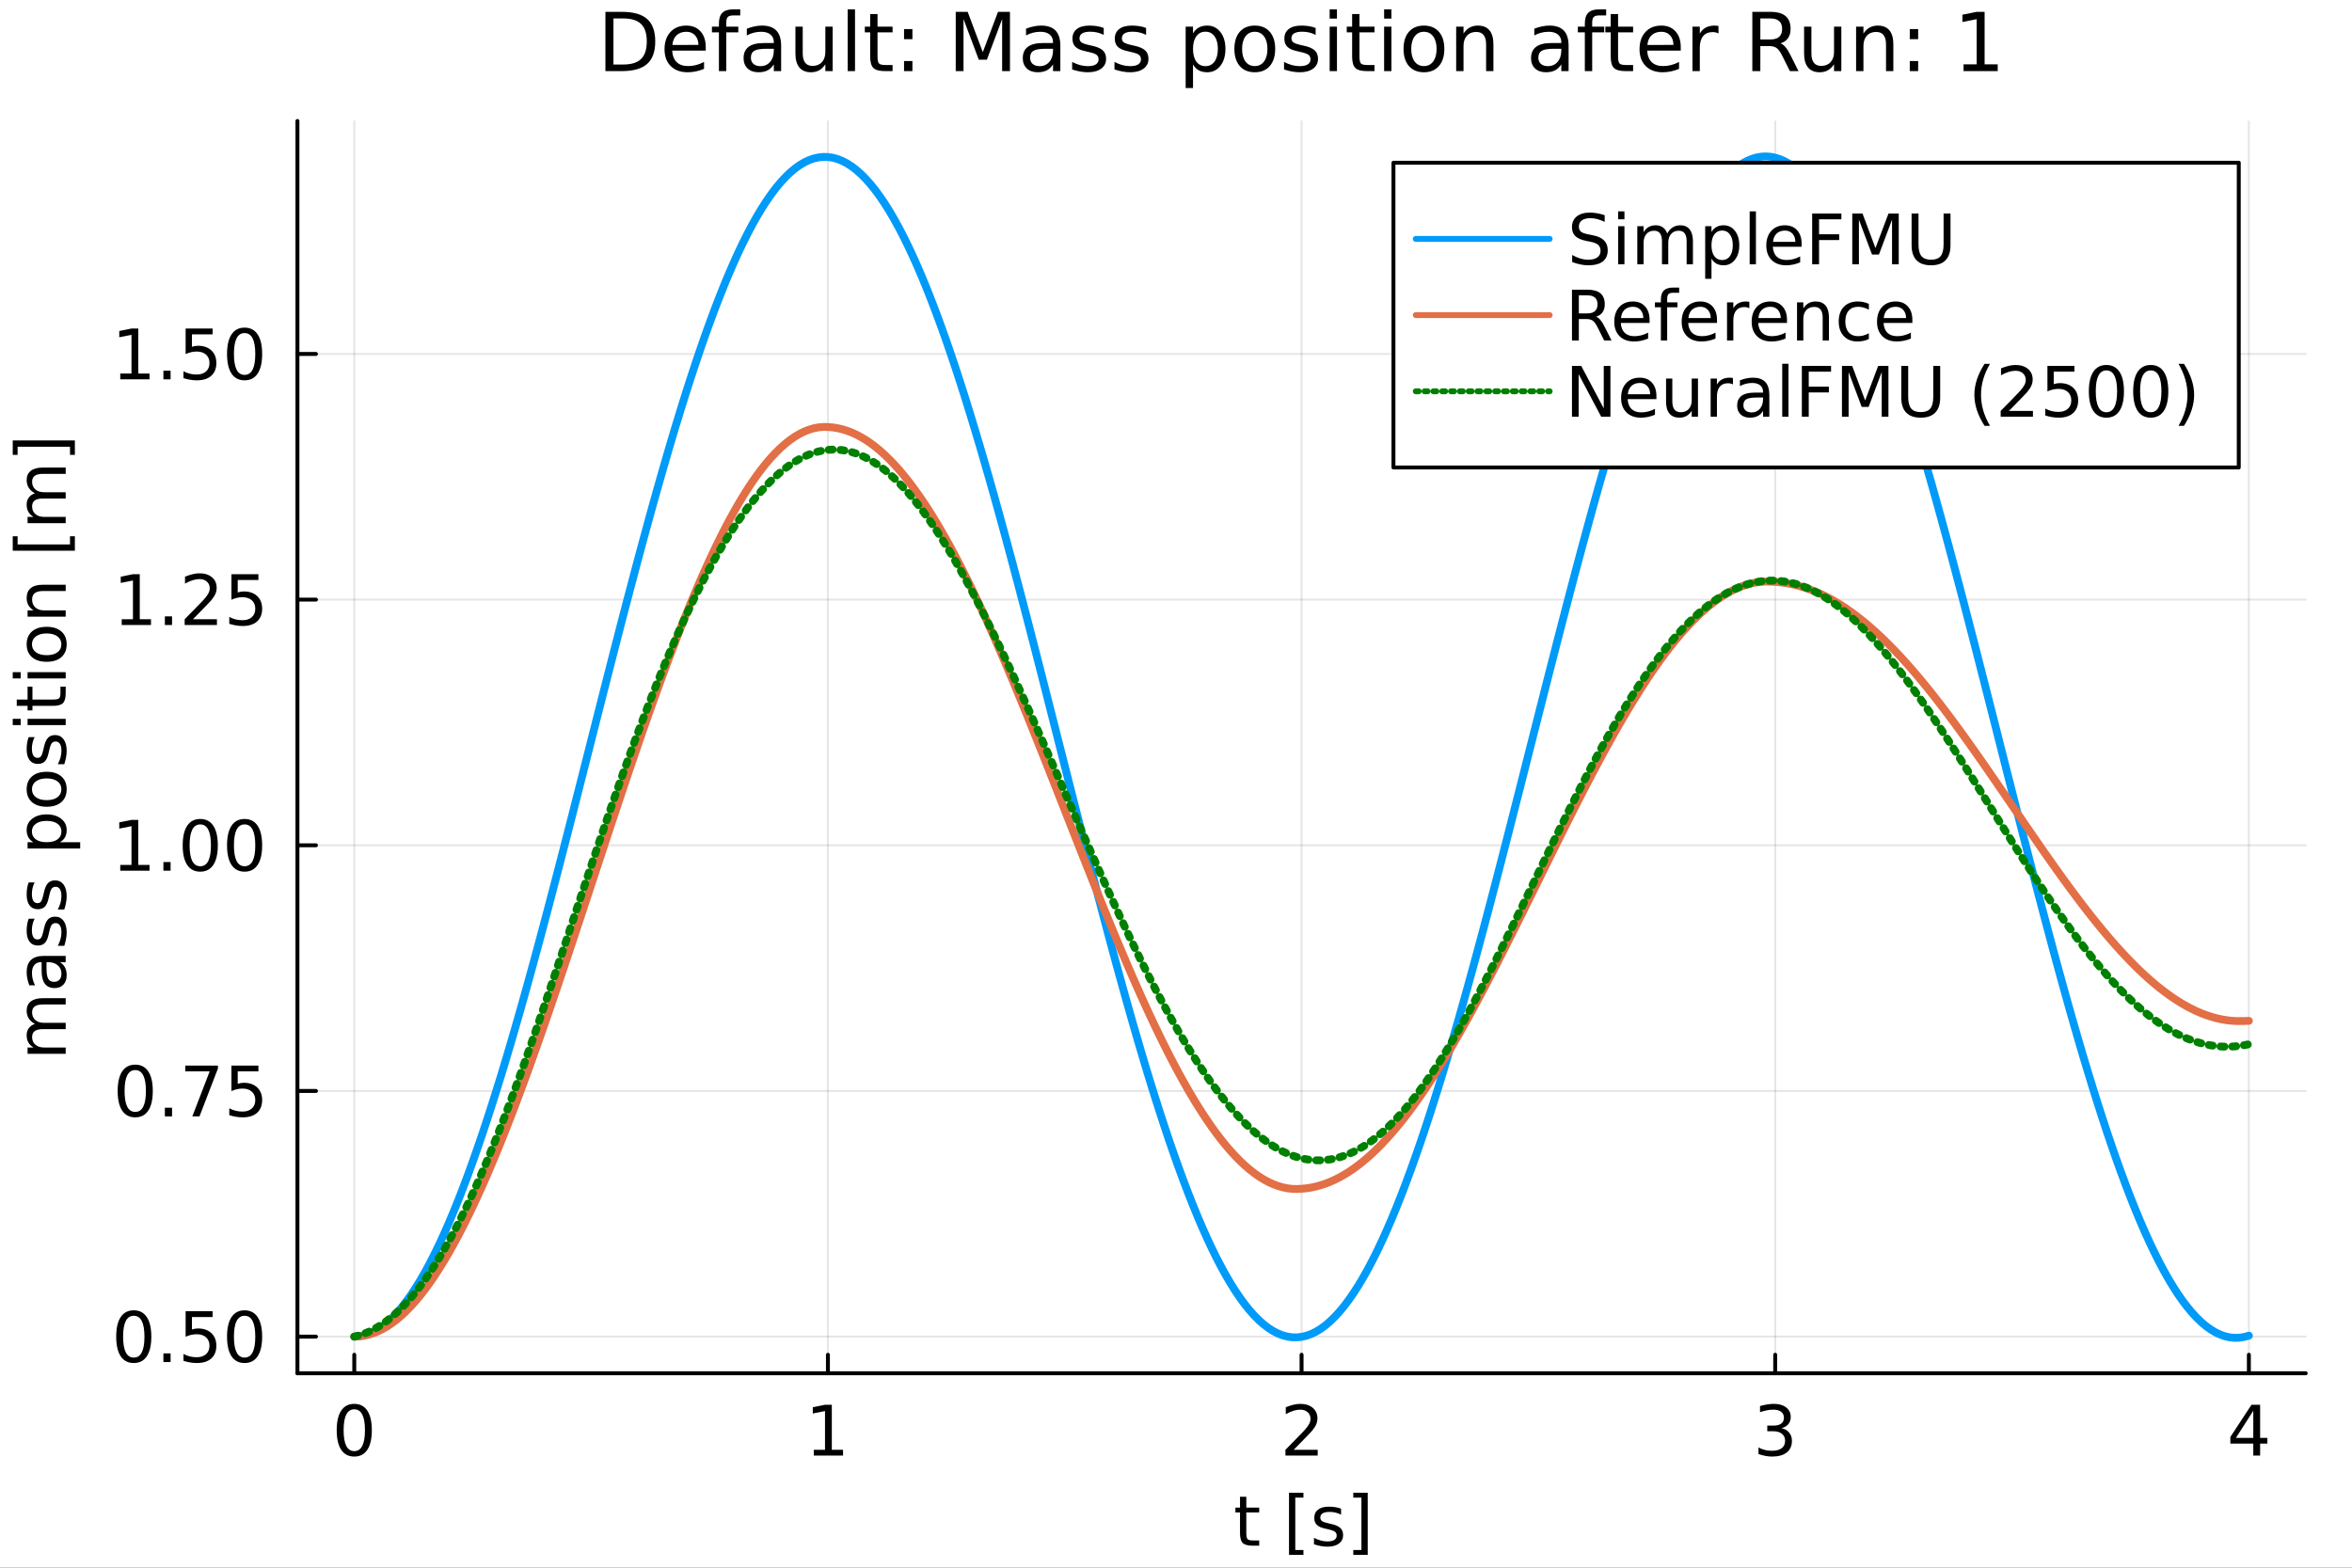 <?xml version="1.0" encoding="utf-8"?>
<svg xmlns="http://www.w3.org/2000/svg" xmlns:xlink="http://www.w3.org/1999/xlink" width="600" height="400" viewBox="0 0 2400 1600">
<rect x="0" y="0" width="2400" height="1600" fill="#333333" stroke="none"/>
<defs>
  <clipPath id="clip030">
    <rect x="0" y="0" width="2400" height="1600"/>
  </clipPath>
</defs>
<path clip-path="url(#clip030)" d="
M0 1600 L2400 1600 L2400 0 L0 0  Z
  " fill="#ffffff" fill-rule="evenodd" fill-opacity="1"/>
<defs>
  <clipPath id="clip031">
    <rect x="480" y="0" width="1681" height="1600"/>
  </clipPath>
</defs>
<path clip-path="url(#clip030)" d="
M303.503 1401.58 L2352.76 1401.58 L2352.76 123.472 L303.503 123.472  Z
  " fill="#ffffff" fill-rule="evenodd" fill-opacity="1"/>
<defs>
  <clipPath id="clip032">
    <rect x="303" y="123" width="2050" height="1279"/>
  </clipPath>
</defs>
<polyline clip-path="url(#clip032)" style="stroke:#000000; stroke-linecap:round; stroke-linejoin:round; stroke-width:2; stroke-opacity:0.1; fill:none" points="
  361.501,1401.58 361.501,123.472 
  "/>
<polyline clip-path="url(#clip032)" style="stroke:#000000; stroke-linecap:round; stroke-linejoin:round; stroke-width:2; stroke-opacity:0.1; fill:none" points="
  844.815,1401.58 844.815,123.472 
  "/>
<polyline clip-path="url(#clip032)" style="stroke:#000000; stroke-linecap:round; stroke-linejoin:round; stroke-width:2; stroke-opacity:0.1; fill:none" points="
  1328.13,1401.58 1328.13,123.472 
  "/>
<polyline clip-path="url(#clip032)" style="stroke:#000000; stroke-linecap:round; stroke-linejoin:round; stroke-width:2; stroke-opacity:0.1; fill:none" points="
  1811.44,1401.58 1811.44,123.472 
  "/>
<polyline clip-path="url(#clip032)" style="stroke:#000000; stroke-linecap:round; stroke-linejoin:round; stroke-width:2; stroke-opacity:0.1; fill:none" points="
  2294.76,1401.58 2294.76,123.472 
  "/>
<polyline clip-path="url(#clip030)" style="stroke:#000000; stroke-linecap:round; stroke-linejoin:round; stroke-width:4; stroke-opacity:1; fill:none" points="
  303.503,1401.58 2352.76,1401.58 
  "/>
<polyline clip-path="url(#clip030)" style="stroke:#000000; stroke-linecap:round; stroke-linejoin:round; stroke-width:4; stroke-opacity:1; fill:none" points="
  361.501,1401.58 361.501,1382.68 
  "/>
<polyline clip-path="url(#clip030)" style="stroke:#000000; stroke-linecap:round; stroke-linejoin:round; stroke-width:4; stroke-opacity:1; fill:none" points="
  844.815,1401.58 844.815,1382.68 
  "/>
<polyline clip-path="url(#clip030)" style="stroke:#000000; stroke-linecap:round; stroke-linejoin:round; stroke-width:4; stroke-opacity:1; fill:none" points="
  1328.13,1401.58 1328.13,1382.68 
  "/>
<polyline clip-path="url(#clip030)" style="stroke:#000000; stroke-linecap:round; stroke-linejoin:round; stroke-width:4; stroke-opacity:1; fill:none" points="
  1811.44,1401.58 1811.44,1382.68 
  "/>
<polyline clip-path="url(#clip030)" style="stroke:#000000; stroke-linecap:round; stroke-linejoin:round; stroke-width:4; stroke-opacity:1; fill:none" points="
  2294.76,1401.58 2294.76,1382.68 
  "/>
<path clip-path="url(#clip030)" d="M361.501 1438.36 Q356.084 1438.36 353.341 1443.71 Q350.633 1449.02 350.633 1459.71 Q350.633 1470.37 353.341 1475.72 Q356.084 1481.03 361.501 1481.03 Q366.952 1481.03 369.66 1475.72 Q372.403 1470.37 372.403 1459.71 Q372.403 1449.02 369.66 1443.71 Q366.952 1438.36 361.501 1438.36 M361.501 1432.8 Q370.216 1432.8 374.799 1439.71 Q379.417 1446.59 379.417 1459.71 Q379.417 1472.8 374.799 1479.71 Q370.216 1486.59 361.501 1486.59 Q352.785 1486.59 348.167 1479.71 Q343.584 1472.8 343.584 1459.71 Q343.584 1446.59 348.167 1439.71 Q352.785 1432.8 361.501 1432.8 Z" fill="#000000" fill-rule="evenodd" fill-opacity="1" /><path clip-path="url(#clip030)" d="M830.388 1479.68 L841.846 1479.68 L841.846 1440.13 L829.381 1442.63 L829.381 1436.24 L841.777 1433.74 L848.791 1433.74 L848.791 1479.68 L860.249 1479.68 L860.249 1485.58 L830.388 1485.58 L830.388 1479.68 Z" fill="#000000" fill-rule="evenodd" fill-opacity="1" /><path clip-path="url(#clip030)" d="M1320.11 1479.68 L1344.59 1479.68 L1344.59 1485.58 L1311.67 1485.58 L1311.67 1479.68 Q1315.66 1475.55 1322.54 1468.6 Q1329.45 1461.62 1331.22 1459.61 Q1334.59 1455.82 1335.91 1453.22 Q1337.26 1450.58 1337.26 1448.05 Q1337.26 1443.91 1334.34 1441.31 Q1331.46 1438.71 1326.81 1438.71 Q1323.51 1438.71 1319.83 1439.85 Q1316.19 1441 1312.02 1443.32 L1312.02 1436.24 Q1316.25 1434.54 1319.94 1433.67 Q1323.62 1432.8 1326.67 1432.8 Q1334.73 1432.8 1339.52 1436.83 Q1344.31 1440.86 1344.31 1447.59 Q1344.31 1450.79 1343.09 1453.67 Q1341.91 1456.52 1338.75 1460.41 Q1337.89 1461.41 1333.23 1466.24 Q1328.58 1471.03 1320.11 1479.68 Z" fill="#000000" fill-rule="evenodd" fill-opacity="1" /><path clip-path="url(#clip030)" d="M1817.82 1457.63 Q1822.85 1458.7 1825.66 1462.11 Q1828.51 1465.51 1828.51 1470.51 Q1828.51 1478.18 1823.23 1482.39 Q1817.95 1486.59 1808.23 1486.59 Q1804.97 1486.59 1801.5 1485.93 Q1798.06 1485.3 1794.38 1484.02 L1794.38 1477.25 Q1797.29 1478.95 1800.77 1479.82 Q1804.24 1480.68 1808.02 1480.68 Q1814.62 1480.68 1818.06 1478.08 Q1821.53 1475.48 1821.53 1470.51 Q1821.53 1465.93 1818.3 1463.36 Q1815.11 1460.75 1809.38 1460.75 L1803.34 1460.75 L1803.34 1454.99 L1809.66 1454.99 Q1814.83 1454.99 1817.57 1452.94 Q1820.32 1450.86 1820.32 1446.97 Q1820.32 1442.98 1817.47 1440.86 Q1814.66 1438.71 1809.38 1438.71 Q1806.5 1438.71 1803.2 1439.33 Q1799.9 1439.96 1795.94 1441.27 L1795.94 1435.02 Q1799.93 1433.91 1803.41 1433.36 Q1806.91 1432.8 1810 1432.8 Q1817.99 1432.8 1822.64 1436.45 Q1827.29 1440.06 1827.29 1446.24 Q1827.29 1450.55 1824.83 1453.53 Q1822.36 1456.48 1817.82 1457.63 Z" fill="#000000" fill-rule="evenodd" fill-opacity="1" /><path clip-path="url(#clip030)" d="M2299.27 1439.85 L2281.56 1467.52 L2299.27 1467.52 L2299.27 1439.85 M2297.43 1433.74 L2306.25 1433.74 L2306.25 1467.52 L2313.65 1467.52 L2313.65 1473.36 L2306.25 1473.36 L2306.25 1485.58 L2299.27 1485.58 L2299.27 1473.36 L2275.87 1473.36 L2275.87 1466.59 L2297.43 1433.74 Z" fill="#000000" fill-rule="evenodd" fill-opacity="1" /><path clip-path="url(#clip030)" d="M1271.74 1527.62 L1271.74 1538.66 L1284.9 1538.66 L1284.9 1543.62 L1271.74 1543.62 L1271.74 1564.74 Q1271.74 1569.49 1273.03 1570.85 Q1274.35 1572.2 1278.34 1572.2 L1284.9 1572.2 L1284.9 1577.55 L1278.34 1577.55 Q1270.94 1577.55 1268.13 1574.8 Q1265.32 1572.03 1265.32 1564.74 L1265.32 1543.62 L1260.63 1543.62 L1260.63 1538.66 L1265.32 1538.66 L1265.32 1527.62 L1271.74 1527.62 Z" fill="#000000" fill-rule="evenodd" fill-opacity="1" /><path clip-path="url(#clip030)" d="M1315.32 1523.52 L1330.04 1523.52 L1330.04 1528.49 L1321.71 1528.49 L1321.71 1581.96 L1330.04 1581.96 L1330.04 1586.92 L1315.32 1586.92 L1315.32 1523.52 Z" fill="#000000" fill-rule="evenodd" fill-opacity="1" /><path clip-path="url(#clip030)" d="M1368.44 1539.8 L1368.44 1545.85 Q1365.73 1544.46 1362.82 1543.76 Q1359.9 1543.07 1356.78 1543.07 Q1352.02 1543.07 1349.62 1544.53 Q1347.26 1545.99 1347.26 1548.9 Q1347.26 1551.12 1348.96 1552.41 Q1350.66 1553.66 1355.8 1554.8 L1357.99 1555.29 Q1364.8 1556.75 1367.64 1559.42 Q1370.53 1562.06 1370.53 1566.82 Q1370.53 1572.24 1366.22 1575.4 Q1361.95 1578.55 1354.45 1578.55 Q1351.32 1578.55 1347.92 1577.93 Q1344.55 1577.34 1340.8 1576.12 L1340.8 1569.53 Q1344.34 1571.37 1347.78 1572.3 Q1351.22 1573.21 1354.59 1573.21 Q1359.1 1573.21 1361.53 1571.68 Q1363.96 1570.12 1363.96 1567.3 Q1363.96 1564.7 1362.19 1563.31 Q1360.46 1561.92 1354.52 1560.64 L1352.3 1560.12 Q1346.36 1558.87 1343.72 1556.3 Q1341.08 1553.69 1341.08 1549.18 Q1341.08 1543.69 1344.97 1540.71 Q1348.86 1537.72 1356.01 1537.72 Q1359.55 1537.72 1362.68 1538.24 Q1365.8 1538.76 1368.44 1539.8 Z" fill="#000000" fill-rule="evenodd" fill-opacity="1" /><path clip-path="url(#clip030)" d="M1395.63 1523.52 L1395.63 1586.92 L1380.91 1586.92 L1380.91 1581.96 L1389.21 1581.96 L1389.21 1528.49 L1380.91 1528.49 L1380.91 1523.52 L1395.63 1523.52 Z" fill="#000000" fill-rule="evenodd" fill-opacity="1" /><polyline clip-path="url(#clip032)" style="stroke:#000000; stroke-linecap:round; stroke-linejoin:round; stroke-width:2; stroke-opacity:0.1; fill:none" points="
  303.503,1364.19 2352.76,1364.19 
  "/>
<polyline clip-path="url(#clip032)" style="stroke:#000000; stroke-linecap:round; stroke-linejoin:round; stroke-width:2; stroke-opacity:0.1; fill:none" points="
  303.503,1113.45 2352.76,1113.45 
  "/>
<polyline clip-path="url(#clip032)" style="stroke:#000000; stroke-linecap:round; stroke-linejoin:round; stroke-width:2; stroke-opacity:0.1; fill:none" points="
  303.503,862.714 2352.76,862.714 
  "/>
<polyline clip-path="url(#clip032)" style="stroke:#000000; stroke-linecap:round; stroke-linejoin:round; stroke-width:2; stroke-opacity:0.1; fill:none" points="
  303.503,611.975 2352.76,611.975 
  "/>
<polyline clip-path="url(#clip032)" style="stroke:#000000; stroke-linecap:round; stroke-linejoin:round; stroke-width:2; stroke-opacity:0.1; fill:none" points="
  303.503,361.236 2352.76,361.236 
  "/>
<polyline clip-path="url(#clip030)" style="stroke:#000000; stroke-linecap:round; stroke-linejoin:round; stroke-width:4; stroke-opacity:1; fill:none" points="
  303.503,1401.58 303.503,123.472 
  "/>
<polyline clip-path="url(#clip030)" style="stroke:#000000; stroke-linecap:round; stroke-linejoin:round; stroke-width:4; stroke-opacity:1; fill:none" points="
  303.503,1364.19 322.401,1364.19 
  "/>
<polyline clip-path="url(#clip030)" style="stroke:#000000; stroke-linecap:round; stroke-linejoin:round; stroke-width:4; stroke-opacity:1; fill:none" points="
  303.503,1113.45 322.401,1113.45 
  "/>
<polyline clip-path="url(#clip030)" style="stroke:#000000; stroke-linecap:round; stroke-linejoin:round; stroke-width:4; stroke-opacity:1; fill:none" points="
  303.503,862.714 322.401,862.714 
  "/>
<polyline clip-path="url(#clip030)" style="stroke:#000000; stroke-linecap:round; stroke-linejoin:round; stroke-width:4; stroke-opacity:1; fill:none" points="
  303.503,611.975 322.401,611.975 
  "/>
<polyline clip-path="url(#clip030)" style="stroke:#000000; stroke-linecap:round; stroke-linejoin:round; stroke-width:4; stroke-opacity:1; fill:none" points="
  303.503,361.236 322.401,361.236 
  "/>
<path clip-path="url(#clip030)" d="M136.497 1342.89 Q131.08 1342.89 128.337 1348.24 Q125.629 1353.55 125.629 1364.24 Q125.629 1374.9 128.337 1380.25 Q131.08 1385.56 136.497 1385.56 Q141.948 1385.56 144.656 1380.25 Q147.399 1374.9 147.399 1364.24 Q147.399 1353.55 144.656 1348.24 Q141.948 1342.89 136.497 1342.89 M136.497 1337.33 Q145.212 1337.33 149.795 1344.24 Q154.413 1351.12 154.413 1364.24 Q154.413 1377.33 149.795 1384.24 Q145.212 1391.12 136.497 1391.12 Q127.781 1391.12 123.163 1384.24 Q118.58 1377.33 118.58 1364.24 Q118.58 1351.12 123.163 1344.24 Q127.781 1337.33 136.497 1337.33 Z" fill="#000000" fill-rule="evenodd" fill-opacity="1" /><path clip-path="url(#clip030)" d="M166.74 1381.29 L174.066 1381.29 L174.066 1390.11 L166.74 1390.11 L166.74 1381.29 Z" fill="#000000" fill-rule="evenodd" fill-opacity="1" /><path clip-path="url(#clip030)" d="M189.413 1338.27 L216.948 1338.27 L216.948 1344.17 L195.837 1344.17 L195.837 1356.88 Q197.364 1356.36 198.892 1356.12 Q200.42 1355.84 201.948 1355.84 Q210.628 1355.84 215.698 1360.6 Q220.767 1365.36 220.767 1373.48 Q220.767 1381.85 215.559 1386.5 Q210.35 1391.12 200.871 1391.12 Q197.608 1391.12 194.205 1390.56 Q190.837 1390.01 187.226 1388.9 L187.226 1381.85 Q190.351 1383.55 193.684 1384.38 Q197.017 1385.22 200.732 1385.22 Q206.739 1385.22 210.246 1382.06 Q213.753 1378.9 213.753 1373.48 Q213.753 1368.06 210.246 1364.9 Q206.739 1361.74 200.732 1361.74 Q197.92 1361.74 195.108 1362.37 Q192.33 1362.99 189.413 1364.31 L189.413 1338.27 Z" fill="#000000" fill-rule="evenodd" fill-opacity="1" /><path clip-path="url(#clip030)" d="M249.586 1342.89 Q244.17 1342.89 241.427 1348.24 Q238.718 1353.55 238.718 1364.24 Q238.718 1374.9 241.427 1380.25 Q244.17 1385.56 249.586 1385.56 Q255.038 1385.56 257.746 1380.25 Q260.489 1374.9 260.489 1364.24 Q260.489 1353.55 257.746 1348.24 Q255.038 1342.89 249.586 1342.89 M249.586 1337.33 Q258.302 1337.33 262.885 1344.24 Q267.503 1351.12 267.503 1364.24 Q267.503 1377.33 262.885 1384.24 Q258.302 1391.12 249.586 1391.12 Q240.871 1391.12 236.253 1384.24 Q231.67 1377.33 231.67 1364.24 Q231.67 1351.12 236.253 1344.24 Q240.871 1337.33 249.586 1337.33 Z" fill="#000000" fill-rule="evenodd" fill-opacity="1" /><path clip-path="url(#clip030)" d="M137.99 1092.15 Q132.573 1092.15 129.83 1097.5 Q127.122 1102.81 127.122 1113.51 Q127.122 1124.16 129.83 1129.51 Q132.573 1134.82 137.99 1134.82 Q143.441 1134.82 146.149 1129.51 Q148.892 1124.16 148.892 1113.51 Q148.892 1102.81 146.149 1097.5 Q143.441 1092.15 137.99 1092.15 M137.99 1086.6 Q146.705 1086.6 151.288 1093.51 Q155.906 1100.38 155.906 1113.51 Q155.906 1126.6 151.288 1133.5 Q146.705 1140.38 137.99 1140.38 Q129.275 1140.38 124.657 1133.5 Q120.073 1126.6 120.073 1113.51 Q120.073 1100.38 124.657 1093.51 Q129.275 1086.6 137.99 1086.6 Z" fill="#000000" fill-rule="evenodd" fill-opacity="1" /><path clip-path="url(#clip030)" d="M168.233 1130.55 L175.559 1130.55 L175.559 1139.37 L168.233 1139.37 L168.233 1130.55 Z" fill="#000000" fill-rule="evenodd" fill-opacity="1" /><path clip-path="url(#clip030)" d="M189.066 1087.53 L222.399 1087.53 L222.399 1090.52 L203.58 1139.37 L196.253 1139.37 L213.962 1093.44 L189.066 1093.44 L189.066 1087.53 Z" fill="#000000" fill-rule="evenodd" fill-opacity="1" /><path clip-path="url(#clip030)" d="M236.149 1087.53 L263.684 1087.53 L263.684 1093.44 L242.573 1093.44 L242.573 1106.14 Q244.1 1105.62 245.628 1105.38 Q247.156 1105.1 248.684 1105.1 Q257.364 1105.1 262.434 1109.86 Q267.503 1114.62 267.503 1122.74 Q267.503 1131.11 262.295 1135.76 Q257.086 1140.38 247.607 1140.38 Q244.343 1140.38 240.941 1139.82 Q237.573 1139.27 233.961 1138.16 L233.961 1131.11 Q237.086 1132.81 240.42 1133.64 Q243.753 1134.48 247.468 1134.48 Q253.475 1134.48 256.982 1131.32 Q260.489 1128.16 260.489 1122.74 Q260.489 1117.32 256.982 1114.16 Q253.475 1111.01 247.468 1111.01 Q244.656 1111.01 241.843 1111.63 Q239.066 1112.26 236.149 1113.57 L236.149 1087.53 Z" fill="#000000" fill-rule="evenodd" fill-opacity="1" /><path clip-path="url(#clip030)" d="M122.712 882.731 L134.17 882.731 L134.17 843.183 L121.705 845.683 L121.705 839.294 L134.101 836.794 L141.115 836.794 L141.115 882.731 L152.573 882.731 L152.573 888.634 L122.712 888.634 L122.712 882.731 Z" fill="#000000" fill-rule="evenodd" fill-opacity="1" /><path clip-path="url(#clip030)" d="M166.74 879.815 L174.066 879.815 L174.066 888.634 L166.74 888.634 L166.74 879.815 Z" fill="#000000" fill-rule="evenodd" fill-opacity="1" /><path clip-path="url(#clip030)" d="M204.344 841.412 Q198.927 841.412 196.184 846.759 Q193.476 852.072 193.476 862.766 Q193.476 873.426 196.184 878.773 Q198.927 884.085 204.344 884.085 Q209.795 884.085 212.503 878.773 Q215.246 873.426 215.246 862.766 Q215.246 852.072 212.503 846.759 Q209.795 841.412 204.344 841.412 M204.344 835.856 Q213.059 835.856 217.642 842.766 Q222.26 849.641 222.26 862.766 Q222.26 875.856 217.642 882.766 Q213.059 889.641 204.344 889.641 Q195.628 889.641 191.01 882.766 Q186.427 875.856 186.427 862.766 Q186.427 849.641 191.01 842.766 Q195.628 835.856 204.344 835.856 Z" fill="#000000" fill-rule="evenodd" fill-opacity="1" /><path clip-path="url(#clip030)" d="M249.586 841.412 Q244.17 841.412 241.427 846.759 Q238.718 852.072 238.718 862.766 Q238.718 873.426 241.427 878.773 Q244.17 884.085 249.586 884.085 Q255.038 884.085 257.746 878.773 Q260.489 873.426 260.489 862.766 Q260.489 852.072 257.746 846.759 Q255.038 841.412 249.586 841.412 M249.586 835.856 Q258.302 835.856 262.885 842.766 Q267.503 849.641 267.503 862.766 Q267.503 875.856 262.885 882.766 Q258.302 889.641 249.586 889.641 Q240.871 889.641 236.253 882.766 Q231.67 875.856 231.67 862.766 Q231.67 849.641 236.253 842.766 Q240.871 835.856 249.586 835.856 Z" fill="#000000" fill-rule="evenodd" fill-opacity="1" /><path clip-path="url(#clip030)" d="M124.205 631.992 L135.663 631.992 L135.663 592.444 L123.198 594.944 L123.198 588.555 L135.594 586.055 L142.608 586.055 L142.608 631.992 L154.066 631.992 L154.066 637.895 L124.205 637.895 L124.205 631.992 Z" fill="#000000" fill-rule="evenodd" fill-opacity="1" /><path clip-path="url(#clip030)" d="M168.233 629.076 L175.559 629.076 L175.559 637.895 L168.233 637.895 L168.233 629.076 Z" fill="#000000" fill-rule="evenodd" fill-opacity="1" /><path clip-path="url(#clip030)" d="M196.878 631.992 L221.357 631.992 L221.357 637.895 L188.441 637.895 L188.441 631.992 Q192.434 627.86 199.309 620.916 Q206.219 613.937 207.989 611.923 Q211.357 608.138 212.677 605.534 Q214.031 602.895 214.031 600.36 Q214.031 596.228 211.114 593.624 Q208.232 591.02 203.58 591.02 Q200.281 591.02 196.601 592.166 Q192.955 593.312 188.788 595.638 L188.788 588.555 Q193.024 586.854 196.705 585.985 Q200.385 585.117 203.441 585.117 Q211.496 585.117 216.288 589.145 Q221.08 593.173 221.08 599.909 Q221.08 603.103 219.864 605.985 Q218.684 608.833 215.524 612.721 Q214.656 613.728 210.003 618.555 Q205.351 623.346 196.878 631.992 Z" fill="#000000" fill-rule="evenodd" fill-opacity="1" /><path clip-path="url(#clip030)" d="M236.149 586.055 L263.684 586.055 L263.684 591.958 L242.573 591.958 L242.573 604.666 Q244.1 604.145 245.628 603.902 Q247.156 603.624 248.684 603.624 Q257.364 603.624 262.434 608.381 Q267.503 613.138 267.503 621.263 Q267.503 629.631 262.295 634.284 Q257.086 638.902 247.607 638.902 Q244.343 638.902 240.941 638.346 Q237.573 637.791 233.961 636.68 L233.961 629.631 Q237.086 631.332 240.42 632.166 Q243.753 632.999 247.468 632.999 Q253.475 632.999 256.982 629.839 Q260.489 626.68 260.489 621.263 Q260.489 615.846 256.982 612.687 Q253.475 609.527 247.468 609.527 Q244.656 609.527 241.843 610.152 Q239.066 610.777 236.149 612.096 L236.149 586.055 Z" fill="#000000" fill-rule="evenodd" fill-opacity="1" /><path clip-path="url(#clip030)" d="M122.712 381.253 L134.17 381.253 L134.17 341.705 L121.705 344.205 L121.705 337.816 L134.101 335.316 L141.115 335.316 L141.115 381.253 L152.573 381.253 L152.573 387.156 L122.712 387.156 L122.712 381.253 Z" fill="#000000" fill-rule="evenodd" fill-opacity="1" /><path clip-path="url(#clip030)" d="M166.74 378.337 L174.066 378.337 L174.066 387.156 L166.74 387.156 L166.74 378.337 Z" fill="#000000" fill-rule="evenodd" fill-opacity="1" /><path clip-path="url(#clip030)" d="M189.413 335.316 L216.948 335.316 L216.948 341.219 L195.837 341.219 L195.837 353.927 Q197.364 353.406 198.892 353.163 Q200.42 352.885 201.948 352.885 Q210.628 352.885 215.698 357.642 Q220.767 362.399 220.767 370.524 Q220.767 378.892 215.559 383.545 Q210.35 388.163 200.871 388.163 Q197.608 388.163 194.205 387.607 Q190.837 387.052 187.226 385.941 L187.226 378.892 Q190.351 380.593 193.684 381.427 Q197.017 382.26 200.732 382.26 Q206.739 382.26 210.246 379.1 Q213.753 375.941 213.753 370.524 Q213.753 365.107 210.246 361.948 Q206.739 358.788 200.732 358.788 Q197.92 358.788 195.108 359.413 Q192.33 360.038 189.413 361.357 L189.413 335.316 Z" fill="#000000" fill-rule="evenodd" fill-opacity="1" /><path clip-path="url(#clip030)" d="M249.586 339.934 Q244.17 339.934 241.427 345.281 Q238.718 350.594 238.718 361.288 Q238.718 371.948 241.427 377.295 Q244.17 382.607 249.586 382.607 Q255.038 382.607 257.746 377.295 Q260.489 371.948 260.489 361.288 Q260.489 350.594 257.746 345.281 Q255.038 339.934 249.586 339.934 M249.586 334.378 Q258.302 334.378 262.885 341.288 Q267.503 348.163 267.503 361.288 Q267.503 374.378 262.885 381.288 Q258.302 388.163 249.586 388.163 Q240.871 388.163 236.253 381.288 Q231.67 374.378 231.67 361.288 Q231.67 348.163 236.253 341.288 Q240.871 334.378 249.586 334.378 Z" fill="#000000" fill-rule="evenodd" fill-opacity="1" /><path clip-path="url(#clip030)" d="M35.605 1045.01 Q31.299 1042.61 29.251 1039.28 Q27.202 1035.94 27.202 1031.43 Q27.202 1025.35 31.473 1022.06 Q35.709 1018.76 43.556 1018.76 L67.028 1018.76 L67.028 1025.18 L43.764 1025.18 Q38.174 1025.18 35.466 1027.16 Q32.758 1029.14 32.758 1033.2 Q32.758 1038.17 36.056 1041.05 Q39.355 1043.93 45.049 1043.93 L67.028 1043.93 L67.028 1050.35 L43.764 1050.35 Q38.139 1050.35 35.466 1052.33 Q32.758 1054.31 32.758 1058.44 Q32.758 1063.34 36.091 1066.22 Q39.389 1069.1 45.049 1069.1 L67.028 1069.1 L67.028 1075.53 L28.14 1075.53 L28.14 1069.1 L34.181 1069.1 Q30.605 1066.92 28.903 1063.86 Q27.202 1060.81 27.202 1056.6 Q27.202 1052.37 29.355 1049.42 Q31.508 1046.43 35.605 1045.01 Z" fill="#000000" fill-rule="evenodd" fill-opacity="1" /><path clip-path="url(#clip030)" d="M47.48 988.341 Q47.48 996.084 49.251 999.07 Q51.021 1002.06 55.292 1002.06 Q58.695 1002.06 60.709 999.834 Q62.688 997.577 62.688 993.723 Q62.688 988.41 58.938 985.216 Q55.153 981.987 48.903 981.987 L47.48 981.987 L47.48 988.341 M44.841 975.598 L67.028 975.598 L67.028 981.987 L61.125 981.987 Q64.667 984.174 66.368 987.438 Q68.035 990.702 68.035 995.424 Q68.035 1001.4 64.702 1004.94 Q61.334 1008.44 55.709 1008.44 Q49.146 1008.44 45.813 1004.07 Q42.48 999.66 42.48 990.945 L42.48 981.987 L41.855 981.987 Q37.445 981.987 35.049 984.903 Q32.619 987.785 32.619 993.028 Q32.619 996.362 33.417 999.521 Q34.216 1002.68 35.813 1005.6 L29.91 1005.6 Q28.556 1002.09 27.896 998.792 Q27.202 995.493 27.202 992.369 Q27.202 983.931 31.577 979.764 Q35.952 975.598 44.841 975.598 Z" fill="#000000" fill-rule="evenodd" fill-opacity="1" /><path clip-path="url(#clip030)" d="M29.285 937.647 L35.327 937.647 Q33.938 940.355 33.244 943.272 Q32.549 946.188 32.549 949.313 Q32.549 954.07 34.008 956.466 Q35.466 958.827 38.383 958.827 Q40.605 958.827 41.889 957.126 Q43.139 955.424 44.285 950.285 L44.771 948.098 Q46.23 941.292 48.903 938.445 Q51.542 935.563 56.299 935.563 Q61.716 935.563 64.875 939.869 Q68.035 944.14 68.035 951.64 Q68.035 954.765 67.41 958.167 Q66.82 961.535 65.605 965.285 L59.007 965.285 Q60.848 961.744 61.785 958.306 Q62.688 954.869 62.688 951.501 Q62.688 946.987 61.16 944.556 Q59.598 942.126 56.785 942.126 Q54.181 942.126 52.792 943.897 Q51.403 945.633 50.118 951.57 L49.598 953.792 Q48.348 959.73 45.778 962.369 Q43.174 965.008 38.66 965.008 Q33.174 965.008 30.188 961.119 Q27.202 957.23 27.202 950.077 Q27.202 946.535 27.723 943.41 Q28.244 940.285 29.285 937.647 Z" fill="#000000" fill-rule="evenodd" fill-opacity="1" /><path clip-path="url(#clip030)" d="M29.285 900.598 L35.327 900.598 Q33.938 903.306 33.244 906.223 Q32.549 909.14 32.549 912.265 Q32.549 917.022 34.008 919.418 Q35.466 921.779 38.383 921.779 Q40.605 921.779 41.889 920.077 Q43.139 918.376 44.285 913.237 L44.771 911.049 Q46.23 904.244 48.903 901.397 Q51.542 898.515 56.299 898.515 Q61.716 898.515 64.875 902.82 Q68.035 907.091 68.035 914.591 Q68.035 917.716 67.41 921.119 Q66.82 924.487 65.605 928.237 L59.007 928.237 Q60.848 924.695 61.785 921.258 Q62.688 917.82 62.688 914.452 Q62.688 909.938 61.16 907.508 Q59.598 905.077 56.785 905.077 Q54.181 905.077 52.792 906.848 Q51.403 908.584 50.118 914.522 L49.598 916.744 Q48.348 922.681 45.778 925.32 Q43.174 927.959 38.66 927.959 Q33.174 927.959 30.188 924.07 Q27.202 920.181 27.202 913.029 Q27.202 909.487 27.723 906.362 Q28.244 903.237 29.285 900.598 Z" fill="#000000" fill-rule="evenodd" fill-opacity="1" /><path clip-path="url(#clip030)" d="M61.195 859.557 L81.82 859.557 L81.82 865.98 L28.14 865.98 L28.14 859.557 L34.042 859.557 Q30.57 857.543 28.903 854.487 Q27.202 851.397 27.202 847.126 Q27.202 840.043 32.827 835.633 Q38.452 831.189 47.618 831.189 Q56.785 831.189 62.41 835.633 Q68.035 840.043 68.035 847.126 Q68.035 851.397 66.368 854.487 Q64.667 857.543 61.195 859.557 M47.618 837.821 Q40.57 837.821 36.577 840.737 Q32.549 843.619 32.549 848.689 Q32.549 853.758 36.577 856.675 Q40.57 859.557 47.618 859.557 Q54.667 859.557 58.695 856.675 Q62.688 853.758 62.688 848.689 Q62.688 843.619 58.695 840.737 Q54.667 837.821 47.618 837.821 Z" fill="#000000" fill-rule="evenodd" fill-opacity="1" /><path clip-path="url(#clip030)" d="M32.619 805.529 Q32.619 810.668 36.646 813.654 Q40.639 816.64 47.618 816.64 Q54.598 816.64 58.625 813.689 Q62.618 810.703 62.618 805.529 Q62.618 800.425 58.591 797.439 Q54.563 794.453 47.618 794.453 Q40.709 794.453 36.681 797.439 Q32.619 800.425 32.619 805.529 M27.202 805.529 Q27.202 797.196 32.619 792.439 Q38.035 787.682 47.618 787.682 Q57.167 787.682 62.618 792.439 Q68.035 797.196 68.035 805.529 Q68.035 813.897 62.618 818.654 Q57.167 823.376 47.618 823.376 Q38.035 823.376 32.619 818.654 Q27.202 813.897 27.202 805.529 Z" fill="#000000" fill-rule="evenodd" fill-opacity="1" /><path clip-path="url(#clip030)" d="M29.285 752.3 L35.327 752.3 Q33.938 755.009 33.244 757.925 Q32.549 760.842 32.549 763.967 Q32.549 768.724 34.008 771.12 Q35.466 773.481 38.383 773.481 Q40.605 773.481 41.889 771.779 Q43.139 770.078 44.285 764.939 L44.771 762.752 Q46.23 755.946 48.903 753.099 Q51.542 750.217 56.299 750.217 Q61.716 750.217 64.875 754.523 Q68.035 758.793 68.035 766.293 Q68.035 769.418 67.41 772.821 Q66.82 776.189 65.605 779.939 L59.007 779.939 Q60.848 776.397 61.785 772.96 Q62.688 769.522 62.688 766.154 Q62.688 761.641 61.16 759.21 Q59.598 756.779 56.785 756.779 Q54.181 756.779 52.792 758.55 Q51.403 760.286 50.118 766.224 L49.598 768.446 Q48.348 774.384 45.778 777.022 Q43.174 779.661 38.66 779.661 Q33.174 779.661 30.188 775.772 Q27.202 771.884 27.202 764.731 Q27.202 761.189 27.723 758.064 Q28.244 754.939 29.285 752.3 Z" fill="#000000" fill-rule="evenodd" fill-opacity="1" /><path clip-path="url(#clip030)" d="M28.14 740.043 L28.14 733.655 L67.028 733.655 L67.028 740.043 L28.14 740.043 M13.001 740.043 L13.001 733.655 L21.091 733.655 L21.091 740.043 L13.001 740.043 Z" fill="#000000" fill-rule="evenodd" fill-opacity="1" /><path clip-path="url(#clip030)" d="M17.098 713.967 L28.14 713.967 L28.14 700.808 L33.105 700.808 L33.105 713.967 L54.216 713.967 Q58.973 713.967 60.327 712.683 Q61.681 711.363 61.681 707.37 L61.681 700.808 L67.028 700.808 L67.028 707.37 Q67.028 714.766 64.285 717.578 Q61.507 720.391 54.216 720.391 L33.105 720.391 L33.105 725.078 L28.14 725.078 L28.14 720.391 L17.098 720.391 L17.098 713.967 Z" fill="#000000" fill-rule="evenodd" fill-opacity="1" /><path clip-path="url(#clip030)" d="M28.14 692.405 L28.14 686.016 L67.028 686.016 L67.028 692.405 L28.14 692.405 M13.001 692.405 L13.001 686.016 L21.091 686.016 L21.091 692.405 L13.001 692.405 Z" fill="#000000" fill-rule="evenodd" fill-opacity="1" /><path clip-path="url(#clip030)" d="M32.619 657.579 Q32.619 662.717 36.646 665.704 Q40.639 668.69 47.618 668.69 Q54.598 668.69 58.625 665.738 Q62.618 662.752 62.618 657.579 Q62.618 652.474 58.591 649.488 Q54.563 646.502 47.618 646.502 Q40.709 646.502 36.681 649.488 Q32.619 652.474 32.619 657.579 M27.202 657.579 Q27.202 649.245 32.619 644.488 Q38.035 639.732 47.618 639.732 Q57.167 639.732 62.618 644.488 Q68.035 649.245 68.035 657.579 Q68.035 665.947 62.618 670.704 Q57.167 675.426 47.618 675.426 Q38.035 675.426 32.619 670.704 Q27.202 665.947 27.202 657.579 Z" fill="#000000" fill-rule="evenodd" fill-opacity="1" /><path clip-path="url(#clip030)" d="M43.556 596.815 L67.028 596.815 L67.028 603.204 L43.764 603.204 Q38.244 603.204 35.501 605.357 Q32.758 607.509 32.758 611.815 Q32.758 616.989 36.056 619.975 Q39.355 622.961 45.049 622.961 L67.028 622.961 L67.028 629.384 L28.14 629.384 L28.14 622.961 L34.181 622.961 Q30.674 620.669 28.938 617.579 Q27.202 614.454 27.202 610.391 Q27.202 603.69 31.369 600.253 Q35.501 596.815 43.556 596.815 Z" fill="#000000" fill-rule="evenodd" fill-opacity="1" /><path clip-path="url(#clip030)" d="M13.001 562.058 L13.001 547.336 L17.966 547.336 L17.966 555.669 L71.438 555.669 L71.438 547.336 L76.403 547.336 L76.403 562.058 L13.001 562.058 Z" fill="#000000" fill-rule="evenodd" fill-opacity="1" /><path clip-path="url(#clip030)" d="M35.605 503.448 Q31.299 501.052 29.251 497.718 Q27.202 494.385 27.202 489.871 Q27.202 483.795 31.473 480.496 Q35.709 477.198 43.556 477.198 L67.028 477.198 L67.028 483.621 L43.764 483.621 Q38.174 483.621 35.466 485.6 Q32.758 487.58 32.758 491.642 Q32.758 496.607 36.056 499.489 Q39.355 502.371 45.049 502.371 L67.028 502.371 L67.028 508.795 L43.764 508.795 Q38.139 508.795 35.466 510.774 Q32.758 512.753 32.758 516.885 Q32.758 521.781 36.091 524.663 Q39.389 527.545 45.049 527.545 L67.028 527.545 L67.028 533.968 L28.14 533.968 L28.14 527.545 L34.181 527.545 Q30.605 525.357 28.903 522.302 Q27.202 519.246 27.202 515.045 Q27.202 510.809 29.355 507.857 Q31.508 504.871 35.605 503.448 Z" fill="#000000" fill-rule="evenodd" fill-opacity="1" /><path clip-path="url(#clip030)" d="M13.001 449.524 L76.403 449.524 L76.403 464.246 L71.438 464.246 L71.438 455.948 L17.966 455.948 L17.966 464.246 L13.001 464.246 L13.001 449.524 Z" fill="#000000" fill-rule="evenodd" fill-opacity="1" /><path clip-path="url(#clip030)" d="M625.966 18.82 L625.966 65.852 L635.85 65.852 Q648.367 65.852 654.16 60.18 Q659.994 54.509 659.994 42.275 Q659.994 30.122 654.16 24.492 Q648.367 18.82 635.85 18.82 L625.966 18.82 M617.783 12.096 L634.594 12.096 Q652.175 12.096 660.399 19.428 Q668.622 26.72 668.622 42.275 Q668.622 57.912 660.358 65.244 Q652.094 72.576 634.594 72.576 L617.783 72.576 L617.783 12.096 Z" fill="#000000" fill-rule="evenodd" fill-opacity="1" /><path clip-path="url(#clip030)" d="M720.149 48.028 L720.149 51.673 L685.879 51.673 Q686.365 59.37 690.497 63.421 Q694.669 67.431 702.082 67.431 Q706.376 67.431 710.387 66.378 Q714.438 65.325 718.408 63.218 L718.408 70.267 Q714.397 71.968 710.184 72.86 Q705.971 73.751 701.637 73.751 Q690.78 73.751 684.421 67.431 Q678.101 61.112 678.101 50.337 Q678.101 39.197 684.096 32.675 Q690.132 26.112 700.341 26.112 Q709.496 26.112 714.802 32.026 Q720.149 37.9 720.149 48.028 M712.696 45.84 Q712.615 39.723 709.253 36.077 Q705.931 32.431 700.422 32.431 Q694.183 32.431 690.416 35.956 Q686.689 39.48 686.122 45.88 L712.696 45.84 Z" fill="#000000" fill-rule="evenodd" fill-opacity="1" /><path clip-path="url(#clip030)" d="M755.352 9.544 L755.352 15.742 L748.222 15.742 Q744.212 15.742 742.632 17.362 Q741.093 18.983 741.093 23.195 L741.093 27.206 L753.367 27.206 L753.367 32.999 L741.093 32.999 L741.093 72.576 L733.598 72.576 L733.598 32.999 L726.469 32.999 L726.469 27.206 L733.598 27.206 L733.598 24.046 Q733.598 16.471 737.123 13.028 Q740.647 9.544 748.303 9.544 L755.352 9.544 Z" fill="#000000" fill-rule="evenodd" fill-opacity="1" /><path clip-path="url(#clip030)" d="M782.209 49.769 Q773.176 49.769 769.692 51.835 Q766.208 53.901 766.208 58.884 Q766.208 62.854 768.801 65.203 Q771.434 67.512 775.93 67.512 Q782.128 67.512 785.855 63.137 Q789.622 58.722 789.622 51.43 L789.622 49.769 L782.209 49.769 M797.076 46.691 L797.076 72.576 L789.622 72.576 L789.622 65.689 Q787.07 69.821 783.263 71.806 Q779.455 73.751 773.945 73.751 Q766.978 73.751 762.846 69.862 Q758.755 65.933 758.755 59.37 Q758.755 51.714 763.859 47.825 Q769.003 43.936 779.171 43.936 L789.622 43.936 L789.622 43.207 Q789.622 38.062 786.22 35.267 Q782.857 32.431 776.741 32.431 Q772.852 32.431 769.165 33.363 Q765.479 34.295 762.076 36.158 L762.076 29.272 Q766.168 27.692 770.016 26.922 Q773.864 26.112 777.51 26.112 Q787.354 26.112 792.215 31.216 Q797.076 36.32 797.076 46.691 Z" fill="#000000" fill-rule="evenodd" fill-opacity="1" /><path clip-path="url(#clip030)" d="M811.659 54.671 L811.659 27.206 L819.113 27.206 L819.113 54.387 Q819.113 60.828 821.625 64.069 Q824.136 67.269 829.159 67.269 Q835.195 67.269 838.679 63.421 Q842.203 59.573 842.203 52.929 L842.203 27.206 L849.657 27.206 L849.657 72.576 L842.203 72.576 L842.203 65.608 Q839.489 69.74 835.884 71.766 Q832.319 73.751 827.579 73.751 Q819.761 73.751 815.71 68.89 Q811.659 64.029 811.659 54.671 M830.415 26.112 L830.415 26.112 Z" fill="#000000" fill-rule="evenodd" fill-opacity="1" /><path clip-path="url(#clip030)" d="M865.01 9.544 L872.463 9.544 L872.463 72.576 L865.01 72.576 L865.01 9.544 Z" fill="#000000" fill-rule="evenodd" fill-opacity="1" /><path clip-path="url(#clip030)" d="M895.432 14.324 L895.432 27.206 L910.785 27.206 L910.785 32.999 L895.432 32.999 L895.432 57.628 Q895.432 63.178 896.931 64.758 Q898.47 66.338 903.129 66.338 L910.785 66.338 L910.785 72.576 L903.129 72.576 Q894.5 72.576 891.219 69.376 Q887.938 66.135 887.938 57.628 L887.938 32.999 L882.469 32.999 L882.469 27.206 L887.938 27.206 L887.938 14.324 L895.432 14.324 Z" fill="#000000" fill-rule="evenodd" fill-opacity="1" /><path clip-path="url(#clip030)" d="M922.492 62.287 L931.04 62.287 L931.04 72.576 L922.492 72.576 L922.492 62.287 M922.492 29.677 L931.04 29.677 L931.04 39.966 L922.492 39.966 L922.492 29.677 Z" fill="#000000" fill-rule="evenodd" fill-opacity="1" /><path clip-path="url(#clip030)" d="M975.235 12.096 L987.428 12.096 L1002.86 53.253 L1018.38 12.096 L1030.57 12.096 L1030.57 72.576 L1022.59 72.576 L1022.59 19.469 L1006.99 60.95 L998.771 60.95 L983.175 19.469 L983.175 72.576 L975.235 72.576 L975.235 12.096 Z" fill="#000000" fill-rule="evenodd" fill-opacity="1" /><path clip-path="url(#clip030)" d="M1067.11 49.769 Q1058.08 49.769 1054.59 51.835 Q1051.11 53.901 1051.11 58.884 Q1051.11 62.854 1053.7 65.203 Q1056.33 67.512 1060.83 67.512 Q1067.03 67.512 1070.76 63.137 Q1074.52 58.722 1074.52 51.43 L1074.52 49.769 L1067.11 49.769 M1081.98 46.691 L1081.98 72.576 L1074.52 72.576 L1074.52 65.689 Q1071.97 69.821 1068.16 71.806 Q1064.35 73.751 1058.85 73.751 Q1051.88 73.751 1047.75 69.862 Q1043.65 65.933 1043.65 59.37 Q1043.65 51.714 1048.76 47.825 Q1053.9 43.936 1064.07 43.936 L1074.52 43.936 L1074.52 43.207 Q1074.52 38.062 1071.12 35.267 Q1067.76 32.431 1061.64 32.431 Q1057.75 32.431 1054.07 33.363 Q1050.38 34.295 1046.98 36.158 L1046.98 29.272 Q1051.07 27.692 1054.92 26.922 Q1058.76 26.112 1062.41 26.112 Q1072.25 26.112 1077.12 31.216 Q1081.98 36.32 1081.98 46.691 Z" fill="#000000" fill-rule="evenodd" fill-opacity="1" /><path clip-path="url(#clip030)" d="M1126.25 28.543 L1126.25 35.591 Q1123.09 33.971 1119.69 33.161 Q1116.29 32.35 1112.64 32.35 Q1107.09 32.35 1104.3 34.052 Q1101.54 35.753 1101.54 39.156 Q1101.54 41.749 1103.53 43.248 Q1105.51 44.706 1111.51 46.043 L1114.06 46.61 Q1122 48.311 1125.32 51.43 Q1128.68 54.509 1128.68 60.059 Q1128.68 66.378 1123.66 70.064 Q1118.68 73.751 1109.93 73.751 Q1106.28 73.751 1102.31 73.022 Q1098.38 72.333 1094.01 70.915 L1094.01 63.218 Q1098.14 65.365 1102.15 66.459 Q1106.16 67.512 1110.09 67.512 Q1115.36 67.512 1118.19 65.73 Q1121.03 63.907 1121.03 60.626 Q1121.03 57.588 1118.96 55.967 Q1116.94 54.347 1110.01 52.848 L1107.42 52.24 Q1100.49 50.782 1097.41 47.785 Q1094.33 44.746 1094.33 39.48 Q1094.33 33.08 1098.87 29.596 Q1103.41 26.112 1111.75 26.112 Q1115.88 26.112 1119.53 26.72 Q1123.17 27.327 1126.25 28.543 Z" fill="#000000" fill-rule="evenodd" fill-opacity="1" /><path clip-path="url(#clip030)" d="M1169.48 28.543 L1169.48 35.591 Q1166.32 33.971 1162.91 33.161 Q1159.51 32.35 1155.86 32.35 Q1150.31 32.35 1147.52 34.052 Q1144.77 35.753 1144.77 39.156 Q1144.77 41.749 1146.75 43.248 Q1148.74 44.706 1154.73 46.043 L1157.28 46.61 Q1165.22 48.311 1168.54 51.43 Q1171.91 54.509 1171.91 60.059 Q1171.91 66.378 1166.88 70.064 Q1161.9 73.751 1153.15 73.751 Q1149.5 73.751 1145.53 73.022 Q1141.61 72.333 1137.23 70.915 L1137.23 63.218 Q1141.36 65.365 1145.37 66.459 Q1149.38 67.512 1153.31 67.512 Q1158.58 67.512 1161.41 65.73 Q1164.25 63.907 1164.25 60.626 Q1164.25 57.588 1162.18 55.967 Q1160.16 54.347 1153.23 52.848 L1150.64 52.24 Q1143.71 50.782 1140.63 47.785 Q1137.55 44.746 1137.55 39.48 Q1137.55 33.08 1142.09 29.596 Q1146.63 26.112 1154.97 26.112 Q1159.11 26.112 1162.75 26.72 Q1166.4 27.327 1169.48 28.543 Z" fill="#000000" fill-rule="evenodd" fill-opacity="1" /><path clip-path="url(#clip030)" d="M1217.36 65.77 L1217.36 89.833 L1209.86 89.833 L1209.86 27.206 L1217.36 27.206 L1217.36 34.092 Q1219.71 30.041 1223.27 28.097 Q1226.88 26.112 1231.86 26.112 Q1240.12 26.112 1245.27 32.675 Q1250.45 39.237 1250.45 49.931 Q1250.45 60.626 1245.27 67.188 Q1240.12 73.751 1231.86 73.751 Q1226.88 73.751 1223.27 71.806 Q1219.71 69.821 1217.36 65.77 M1242.72 49.931 Q1242.72 41.708 1239.31 37.05 Q1235.95 32.35 1230.04 32.35 Q1224.12 32.35 1220.72 37.05 Q1217.36 41.708 1217.36 49.931 Q1217.36 58.155 1220.72 62.854 Q1224.12 67.512 1230.04 67.512 Q1235.95 67.512 1239.31 62.854 Q1242.72 58.155 1242.72 49.931 Z" fill="#000000" fill-rule="evenodd" fill-opacity="1" /><path clip-path="url(#clip030)" d="M1280.39 32.431 Q1274.39 32.431 1270.91 37.131 Q1267.43 41.789 1267.43 49.931 Q1267.43 58.074 1270.87 62.773 Q1274.35 67.431 1280.39 67.431 Q1286.34 67.431 1289.83 62.732 Q1293.31 58.033 1293.31 49.931 Q1293.31 41.87 1289.83 37.171 Q1286.34 32.431 1280.39 32.431 M1280.39 26.112 Q1290.11 26.112 1295.66 32.431 Q1301.21 38.751 1301.21 49.931 Q1301.21 61.071 1295.66 67.431 Q1290.11 73.751 1280.39 73.751 Q1270.63 73.751 1265.08 67.431 Q1259.57 61.071 1259.57 49.931 Q1259.57 38.751 1265.08 32.431 Q1270.63 26.112 1280.39 26.112 Z" fill="#000000" fill-rule="evenodd" fill-opacity="1" /><path clip-path="url(#clip030)" d="M1342.49 28.543 L1342.49 35.591 Q1339.33 33.971 1335.93 33.161 Q1332.52 32.35 1328.88 32.35 Q1323.33 32.35 1320.53 34.052 Q1317.78 35.753 1317.78 39.156 Q1317.78 41.749 1319.76 43.248 Q1321.75 44.706 1327.74 46.043 L1330.3 46.61 Q1338.24 48.311 1341.56 51.43 Q1344.92 54.509 1344.92 60.059 Q1344.92 66.378 1339.9 70.064 Q1334.91 73.751 1326.16 73.751 Q1322.52 73.751 1318.55 73.022 Q1314.62 72.333 1310.24 70.915 L1310.24 63.218 Q1314.38 65.365 1318.39 66.459 Q1322.4 67.512 1326.33 67.512 Q1331.59 67.512 1334.43 65.73 Q1337.26 63.907 1337.26 60.626 Q1337.26 57.588 1335.2 55.967 Q1333.17 54.347 1326.25 52.848 L1323.65 52.24 Q1316.73 50.782 1313.65 47.785 Q1310.57 44.746 1310.57 39.48 Q1310.57 33.08 1315.11 29.596 Q1319.64 26.112 1327.99 26.112 Q1332.12 26.112 1335.77 26.72 Q1339.41 27.327 1342.49 28.543 Z" fill="#000000" fill-rule="evenodd" fill-opacity="1" /><path clip-path="url(#clip030)" d="M1356.79 27.206 L1364.24 27.206 L1364.24 72.576 L1356.79 72.576 L1356.79 27.206 M1356.79 9.544 L1364.24 9.544 L1364.24 18.983 L1356.79 18.983 L1356.79 9.544 Z" fill="#000000" fill-rule="evenodd" fill-opacity="1" /><path clip-path="url(#clip030)" d="M1387.21 14.324 L1387.21 27.206 L1402.56 27.206 L1402.56 32.999 L1387.21 32.999 L1387.21 57.628 Q1387.21 63.178 1388.71 64.758 Q1390.25 66.338 1394.91 66.338 L1402.56 66.338 L1402.56 72.576 L1394.91 72.576 Q1386.28 72.576 1383 69.376 Q1379.72 66.135 1379.72 57.628 L1379.72 32.999 L1374.25 32.999 L1374.25 27.206 L1379.72 27.206 L1379.72 14.324 L1387.21 14.324 Z" fill="#000000" fill-rule="evenodd" fill-opacity="1" /><path clip-path="url(#clip030)" d="M1412.37 27.206 L1419.82 27.206 L1419.82 72.576 L1412.37 72.576 L1412.37 27.206 M1412.37 9.544 L1419.82 9.544 L1419.82 18.983 L1412.37 18.983 L1412.37 9.544 Z" fill="#000000" fill-rule="evenodd" fill-opacity="1" /><path clip-path="url(#clip030)" d="M1453 32.431 Q1447 32.431 1443.52 37.131 Q1440.04 41.789 1440.04 49.931 Q1440.04 58.074 1443.48 62.773 Q1446.96 67.431 1453 67.431 Q1458.95 67.431 1462.44 62.732 Q1465.92 58.033 1465.92 49.931 Q1465.92 41.87 1462.44 37.171 Q1458.95 32.431 1453 32.431 M1453 26.112 Q1462.72 26.112 1468.27 32.431 Q1473.82 38.751 1473.82 49.931 Q1473.82 61.071 1468.27 67.431 Q1462.72 73.751 1453 73.751 Q1443.24 73.751 1437.69 67.431 Q1432.18 61.071 1432.18 49.931 Q1432.18 38.751 1437.69 32.431 Q1443.24 26.112 1453 26.112 Z" fill="#000000" fill-rule="evenodd" fill-opacity="1" /><path clip-path="url(#clip030)" d="M1523.89 45.192 L1523.89 72.576 L1516.44 72.576 L1516.44 45.435 Q1516.44 38.994 1513.92 35.794 Q1511.41 32.594 1506.39 32.594 Q1500.35 32.594 1496.87 36.442 Q1493.39 40.29 1493.39 46.934 L1493.39 72.576 L1485.89 72.576 L1485.89 27.206 L1493.39 27.206 L1493.39 34.254 Q1496.06 30.163 1499.66 28.138 Q1503.31 26.112 1508.05 26.112 Q1515.87 26.112 1519.88 30.973 Q1523.89 35.794 1523.89 45.192 Z" fill="#000000" fill-rule="evenodd" fill-opacity="1" /><path clip-path="url(#clip030)" d="M1585.75 49.769 Q1576.71 49.769 1573.23 51.835 Q1569.75 53.901 1569.75 58.884 Q1569.75 62.854 1572.34 65.203 Q1574.97 67.512 1579.47 67.512 Q1585.67 67.512 1589.39 63.137 Q1593.16 58.722 1593.16 51.43 L1593.16 49.769 L1585.75 49.769 M1600.61 46.691 L1600.61 72.576 L1593.16 72.576 L1593.16 65.689 Q1590.61 69.821 1586.8 71.806 Q1582.99 73.751 1577.48 73.751 Q1570.52 73.751 1566.38 69.862 Q1562.29 65.933 1562.29 59.37 Q1562.29 51.714 1567.4 47.825 Q1572.54 43.936 1582.71 43.936 L1593.16 43.936 L1593.16 43.207 Q1593.16 38.062 1589.76 35.267 Q1586.39 32.431 1580.28 32.431 Q1576.39 32.431 1572.7 33.363 Q1569.02 34.295 1565.61 36.158 L1565.61 29.272 Q1569.71 27.692 1573.55 26.922 Q1577.4 26.112 1581.05 26.112 Q1590.89 26.112 1595.75 31.216 Q1600.61 36.32 1600.61 46.691 Z" fill="#000000" fill-rule="evenodd" fill-opacity="1" /><path clip-path="url(#clip030)" d="M1638.94 9.544 L1638.94 15.742 L1631.81 15.742 Q1627.8 15.742 1626.22 17.362 Q1624.68 18.983 1624.68 23.195 L1624.68 27.206 L1636.95 27.206 L1636.95 32.999 L1624.68 32.999 L1624.68 72.576 L1617.18 72.576 L1617.18 32.999 L1610.05 32.999 L1610.05 27.206 L1617.18 27.206 L1617.18 24.046 Q1617.18 16.471 1620.71 13.028 Q1624.23 9.544 1631.89 9.544 L1638.94 9.544 Z" fill="#000000" fill-rule="evenodd" fill-opacity="1" /><path clip-path="url(#clip030)" d="M1651.09 14.324 L1651.09 27.206 L1666.44 27.206 L1666.44 32.999 L1651.09 32.999 L1651.09 57.628 Q1651.09 63.178 1652.59 64.758 Q1654.13 66.338 1658.78 66.338 L1666.44 66.338 L1666.44 72.576 L1658.78 72.576 Q1650.16 72.576 1646.87 69.376 Q1643.59 66.135 1643.59 57.628 L1643.59 32.999 L1638.12 32.999 L1638.12 27.206 L1643.59 27.206 L1643.59 14.324 L1651.09 14.324 Z" fill="#000000" fill-rule="evenodd" fill-opacity="1" /><path clip-path="url(#clip030)" d="M1715.05 48.028 L1715.05 51.673 L1680.78 51.673 Q1681.27 59.37 1685.4 63.421 Q1689.57 67.431 1696.98 67.431 Q1701.28 67.431 1705.29 66.378 Q1709.34 65.325 1713.31 63.218 L1713.31 70.267 Q1709.3 71.968 1705.09 72.86 Q1700.87 73.751 1696.54 73.751 Q1685.68 73.751 1679.32 67.431 Q1673 61.112 1673 50.337 Q1673 39.197 1679 32.675 Q1685.03 26.112 1695.24 26.112 Q1704.4 26.112 1709.7 32.026 Q1715.05 37.9 1715.05 48.028 M1707.6 45.84 Q1707.52 39.723 1704.15 36.077 Q1700.83 32.431 1695.32 32.431 Q1689.09 32.431 1685.32 35.956 Q1681.59 39.48 1681.02 45.88 L1707.6 45.84 Z" fill="#000000" fill-rule="evenodd" fill-opacity="1" /><path clip-path="url(#clip030)" d="M1753.58 34.173 Q1752.32 33.444 1750.82 33.12 Q1749.36 32.756 1747.58 32.756 Q1741.26 32.756 1737.86 36.888 Q1734.5 40.979 1734.5 48.676 L1734.5 72.576 L1727 72.576 L1727 27.206 L1734.5 27.206 L1734.5 34.254 Q1736.85 30.122 1740.61 28.138 Q1744.38 26.112 1749.77 26.112 Q1750.54 26.112 1751.47 26.234 Q1752.4 26.315 1753.54 26.517 L1753.58 34.173 Z" fill="#000000" fill-rule="evenodd" fill-opacity="1" /><path clip-path="url(#clip030)" d="M1816.77 44.22 Q1819.4 45.111 1821.87 48.028 Q1824.39 50.944 1826.9 56.048 L1835.2 72.576 L1826.41 72.576 L1818.67 57.061 Q1815.68 50.985 1812.84 49 Q1810.05 47.015 1805.18 47.015 L1796.27 47.015 L1796.27 72.576 L1788.09 72.576 L1788.09 12.096 L1806.56 12.096 Q1816.93 12.096 1822.04 16.43 Q1827.14 20.765 1827.14 29.515 Q1827.14 35.227 1824.47 38.994 Q1821.83 42.761 1816.77 44.22 M1796.27 18.82 L1796.27 40.29 L1806.56 40.29 Q1812.48 40.29 1815.47 37.576 Q1818.51 34.822 1818.51 29.515 Q1818.51 24.208 1815.47 21.535 Q1812.48 18.82 1806.56 18.82 L1796.27 18.82 Z" fill="#000000" fill-rule="evenodd" fill-opacity="1" /><path clip-path="url(#clip030)" d="M1840.91 54.671 L1840.91 27.206 L1848.37 27.206 L1848.37 54.387 Q1848.37 60.828 1850.88 64.069 Q1853.39 67.269 1858.41 67.269 Q1864.45 67.269 1867.93 63.421 Q1871.46 59.573 1871.46 52.929 L1871.46 27.206 L1878.91 27.206 L1878.91 72.576 L1871.46 72.576 L1871.46 65.608 Q1868.74 69.74 1865.14 71.766 Q1861.57 73.751 1856.83 73.751 Q1849.01 73.751 1844.96 68.89 Q1840.91 64.029 1840.91 54.671 M1859.67 26.112 L1859.67 26.112 Z" fill="#000000" fill-rule="evenodd" fill-opacity="1" /><path clip-path="url(#clip030)" d="M1931.98 45.192 L1931.98 72.576 L1924.52 72.576 L1924.52 45.435 Q1924.52 38.994 1922.01 35.794 Q1919.5 32.594 1914.48 32.594 Q1908.44 32.594 1904.96 36.442 Q1901.47 40.29 1901.47 46.934 L1901.47 72.576 L1893.98 72.576 L1893.98 27.206 L1901.47 27.206 L1901.47 34.254 Q1904.15 30.163 1907.75 28.138 Q1911.4 26.112 1916.14 26.112 Q1923.96 26.112 1927.97 30.973 Q1931.98 35.794 1931.98 45.192 Z" fill="#000000" fill-rule="evenodd" fill-opacity="1" /><path clip-path="url(#clip030)" d="M1948.75 62.287 L1957.3 62.287 L1957.3 72.576 L1948.75 72.576 L1948.75 62.287 M1948.75 29.677 L1957.3 29.677 L1957.3 39.966 L1948.75 39.966 L1948.75 29.677 Z" fill="#000000" fill-rule="evenodd" fill-opacity="1" /><path clip-path="url(#clip030)" d="M2003.64 65.689 L2017.01 65.689 L2017.01 19.55 L2002.46 22.466 L2002.46 15.013 L2016.92 12.096 L2025.11 12.096 L2025.11 65.689 L2038.48 65.689 L2038.48 72.576 L2003.64 72.576 L2003.64 65.689 Z" fill="#000000" fill-rule="evenodd" fill-opacity="1" /><polyline clip-path="url(#clip032)" style="stroke:#009af9; stroke-linecap:round; stroke-linejoin:round; stroke-width:8; stroke-opacity:1; fill:none" points="
  361.501,1364.19 366.334,1363.88 371.167,1362.97 376,1361.47 380.833,1359.37 385.666,1356.67 390.5,1353.38 395.333,1349.5 400.166,1345.02 404.999,1339.97 
  409.832,1334.34 414.665,1328.14 419.498,1321.37 424.332,1314.05 429.165,1306.17 433.998,1297.75 438.831,1288.8 443.664,1279.32 448.497,1269.33 453.33,1258.82 
  458.164,1247.83 462.997,1236.35 467.83,1224.39 472.663,1211.97 477.496,1199.1 482.329,1185.79 487.162,1172.06 491.996,1157.92 496.829,1143.39 501.662,1128.48 
  506.495,1113.21 511.328,1097.58 516.161,1081.61 520.994,1065.32 525.828,1048.74 530.661,1031.87 535.494,1014.73 540.327,997.332 545.16,979.698 549.993,961.841 
  554.826,943.784 559.66,925.547 564.493,907.145 569.326,888.596 574.159,869.919 578.992,851.133 583.825,832.257 588.658,813.307 593.492,794.305 598.325,775.269 
  603.158,756.221 607.991,737.18 612.824,718.165 617.657,699.194 622.49,680.28 627.324,661.448 632.157,642.717 636.99,624.108 641.823,605.639 646.656,587.33 
  651.489,569.19 656.322,551.243 661.156,533.506 665.989,516 670.822,498.742 675.655,481.751 680.488,465.041 685.321,448.623 690.154,432.519 694.988,416.746 
  699.821,401.32 704.654,386.256 709.487,371.572 714.32,357.274 719.153,343.381 723.986,329.907 728.82,316.866 733.653,304.272 738.486,292.138 743.319,280.475 
  748.152,269.29 752.985,258.598 757.818,248.411 762.652,238.738 767.485,229.591 772.318,220.979 777.151,212.906 781.984,205.381 786.817,198.413 791.65,192.01 
  796.484,186.179 801.317,180.925 806.15,176.254 810.983,172.167 815.816,168.67 820.649,165.767 825.482,163.462 830.316,161.756 835.149,160.653 839.982,160.151 
  844.815,160.251 849.648,160.953 854.481,162.257 859.314,164.162 864.148,166.666 868.981,169.767 873.814,173.46 878.647,177.742 883.48,182.609 888.313,188.057 
  893.147,194.079 897.98,200.67 902.813,207.823 907.646,215.531 912.479,223.787 917.312,232.582 922.145,241.907 926.979,251.752 931.812,262.107 936.645,272.965 
  941.478,284.313 946.311,296.14 951.144,308.433 955.977,321.179 960.811,334.366 965.644,347.982 970.477,362.014 975.31,376.448 980.143,391.267 984.976,406.458 
  989.809,422.003 994.643,437.888 999.476,454.1 1004.31,470.622 1009.14,487.436 1013.98,504.525 1018.81,521.871 1023.64,539.456 1028.47,557.264 1033.31,575.281 
  1038.14,593.486 1042.97,611.86 1047.81,630.383 1052.64,649.038 1057.47,667.803 1062.31,686.667 1067.14,705.608 1071.97,724.607 1076.81,743.643 1081.64,762.696 
  1086.47,781.748 1091.31,800.778 1096.14,819.776 1100.97,838.717 1105.8,857.581 1110.64,876.35 1115.47,895.003 1120.3,913.52 1125.14,931.889 1129.97,950.092 
  1134.8,968.107 1139.64,985.916 1144.47,1003.5 1149.3,1020.84 1154.14,1037.92 1158.97,1054.73 1163.8,1071.25 1168.64,1087.46 1173.47,1103.34 1178.3,1118.88 
  1183.14,1134.07 1187.97,1148.88 1192.8,1163.31 1197.63,1177.33 1202.47,1190.94 1207.3,1204.13 1212.13,1216.87 1216.97,1229.15 1221.8,1240.97 1226.63,1252.31 
  1231.47,1263.16 1236.3,1273.51 1241.13,1283.34 1245.97,1292.66 1250.8,1301.44 1255.63,1309.69 1260.47,1317.39 1265.3,1324.53 1270.13,1331.12 1274.96,1337.13 
  1279.8,1342.56 1284.63,1347.42 1289.46,1351.69 1294.3,1355.37 1299.13,1358.46 1303.96,1360.96 1308.8,1362.85 1313.63,1364.14 1318.46,1364.83 1323.3,1364.92 
  1328.13,1364.4 1332.96,1363.29 1337.8,1361.57 1342.63,1359.25 1347.46,1356.33 1352.3,1352.82 1357.13,1348.72 1361.96,1344.03 1366.79,1338.76 1371.63,1332.92 
  1376.46,1326.5 1381.29,1319.52 1386.13,1311.98 1390.96,1303.89 1395.79,1295.26 1400.63,1286.1 1405.46,1276.41 1410.29,1266.21 1415.13,1255.5 1419.96,1244.3 
  1424.79,1232.62 1429.63,1220.46 1434.46,1207.85 1439.29,1194.8 1444.12,1181.31 1448.96,1167.4 1453.79,1153.08 1458.62,1138.37 1463.46,1123.29 1468.29,1107.85 
  1473.12,1092.06 1477.96,1075.94 1482.79,1059.51 1487.62,1042.78 1492.46,1025.77 1497.29,1008.49 1502.12,990.977 1506.96,973.226 1511.79,955.264 1516.62,937.108 
  1521.46,918.779 1526.29,900.294 1531.12,881.673 1535.95,862.932 1540.79,844.087 1545.62,825.159 1550.45,806.17 1555.29,787.137 1560.12,768.081 1564.95,749.022 
  1569.79,729.972 1574.62,710.952 1579.45,691.984 1584.29,673.087 1589.12,654.281 1593.95,635.585 1598.79,617.016 1603.62,598.588 1608.45,580.323 1613.28,562.241 
  1618.12,544.36 1622.95,526.699 1627.78,509.276 1632.62,492.103 1637.45,475.198 1642.28,458.58 1647.12,442.267 1651.95,426.275 1656.78,410.622 1661.62,395.322 
  1666.45,380.384 1671.28,365.827 1676.12,351.668 1680.95,337.921 1685.78,324.599 1690.62,311.718 1695.45,299.286 1700.28,287.315 1705.11,275.819 1709.95,264.81 
  1714.78,254.3 1719.61,244.3 1724.45,234.82 1729.28,225.863 1734.11,217.443 1738.95,209.569 1743.78,202.248 1748.61,195.488 1753.45,189.298 1758.28,183.68 
  1763.11,178.639 1767.95,174.182 1772.78,170.314 1777.61,167.038 1782.44,164.36 1787.28,162.281 1792.11,160.8 1796.94,159.921 1801.78,159.645 1806.61,159.972 
  1811.44,160.903 1816.28,162.436 1821.11,164.569 1825.94,167.3 1830.78,170.626 1835.61,174.544 1840.44,179.051 1845.28,184.142 1850.11,189.811 1854.94,196.053 
  1859.78,202.863 1864.61,210.232 1869.44,218.154 1874.27,226.62 1879.11,235.622 1883.94,245.151 1888.77,255.198 1893.61,265.754 1898.44,276.806 1903.27,288.345 
  1908.11,300.356 1912.94,312.83 1917.77,325.754 1922.61,339.117 1927.44,352.904 1932.27,367.1 1937.11,381.691 1941.94,396.662 1946.77,411.997 1951.6,427.688 
  1956.44,443.713 1961.27,460.057 1966.1,476.704 1970.94,493.635 1975.77,510.833 1980.6,528.285 1985.44,545.974 1990.27,563.879 1995.1,581.983 1999.94,600.266 
  2004.77,618.71 2009.6,637.296 2014.44,656.013 2019.27,674.836 2024.1,693.747 2028.94,712.727 2033.77,731.754 2038.6,750.81 2043.43,769.879 2048.27,788.944 
  2053.1,807.983 2057.93,826.976 2062.77,845.904 2067.6,864.746 2072.43,883.483 2077.27,902.105 2082.1,920.588 2086.93,938.913 2091.77,957.06 2096.6,975.011 
  2101.43,992.748 2106.27,1010.25 2111.1,1027.52 2115.93,1044.51 2120.77,1061.23 2125.6,1077.65 2130.43,1093.74 2135.26,1109.51 2140.1,1124.93 2144.93,1139.99 
  2149.76,1154.67 2154.6,1168.96 2159.43,1182.84 2164.26,1196.3 2169.1,1209.33 2173.93,1221.91 2178.76,1234.03 2183.6,1245.68 2188.43,1256.84 2193.26,1267.51 
  2198.1,1277.68 2202.93,1287.32 2207.76,1296.45 2212.59,1305.04 2217.43,1313.09 2222.26,1320.59 2227.09,1327.52 2231.93,1333.89 2236.76,1339.69 2241.59,1344.92 
  2246.43,1349.56 2251.26,1353.61 2256.09,1357.07 2260.93,1359.94 2265.76,1362.21 2270.59,1363.88 2275.43,1364.94 2280.26,1365.41 2285.09,1365.27 2289.93,1364.52 
  2294.76,1363.18 
  "/>
<polyline clip-path="url(#clip032)" style="stroke:#e26f46; stroke-linecap:round; stroke-linejoin:round; stroke-width:8; stroke-opacity:1; fill:none" points="
  361.501,1364.19 366.334,1363.97 371.167,1363.32 376,1362.24 380.833,1360.72 385.666,1358.78 390.5,1356.39 395.333,1353.57 400.166,1350.32 404.999,1346.63 
  409.832,1342.5 414.665,1337.95 419.498,1332.96 424.332,1327.56 429.165,1321.73 433.998,1315.49 438.831,1308.83 443.664,1301.78 448.497,1294.32 453.33,1286.48 
  458.164,1278.24 462.997,1269.63 467.83,1260.66 472.663,1251.32 477.496,1241.63 482.329,1231.6 487.162,1221.24 491.996,1210.56 496.829,1199.57 501.662,1188.28 
  506.495,1176.69 511.328,1164.83 516.161,1152.7 520.994,1140.32 525.828,1127.7 530.661,1114.85 535.494,1101.77 540.327,1088.49 545.16,1075.01 549.993,1061.36 
  554.826,1047.55 559.66,1033.58 564.493,1019.48 569.326,1005.25 574.159,990.91 578.992,976.477 583.825,961.963 588.658,947.385 593.492,932.756 598.325,918.093 
  603.158,903.411 607.991,888.722 612.824,874.038 617.657,859.377 622.49,844.755 627.324,830.187 632.157,815.689 636.99,801.276 641.823,786.954 646.656,772.742 
  651.489,758.655 656.322,744.709 661.156,730.918 665.989,717.296 670.822,703.855 675.655,690.604 680.488,677.561 685.321,664.739 690.154,652.151 694.988,639.812 
  699.821,627.732 704.654,615.92 709.487,604.391 714.32,593.156 719.153,582.227 723.986,571.616 728.82,561.334 733.653,551.391 738.486,541.794 743.319,532.555 
  748.152,523.685 752.985,515.193 757.818,507.089 762.652,499.381 767.485,492.076 772.318,485.181 777.151,478.707 781.984,472.66 786.817,467.047 791.65,461.876 
  796.484,457.153 801.317,452.884 806.15,449.075 810.983,445.732 815.816,442.86 820.649,440.465 825.482,438.551 830.316,437.124 835.149,436.187 839.982,435.744 
  844.815,435.804 849.648,436.212 854.481,436.97 859.314,438.082 864.148,439.551 868.981,441.38 873.814,443.571 878.647,446.121 883.48,449.033 888.313,452.304 
  893.147,455.933 897.98,459.918 902.813,464.257 907.646,468.945 912.479,473.975 917.312,479.347 922.145,485.058 926.979,491.107 931.812,497.484 936.645,504.175 
  941.478,511.183 946.311,518.505 951.144,526.136 955.977,534.068 960.811,542.278 965.644,550.771 970.477,559.541 975.31,568.581 980.143,577.883 984.976,587.422 
  989.809,597.201 994.643,607.211 999.476,617.443 1004.31,627.891 1009.14,638.528 1013.98,649.354 1018.81,660.359 1023.64,671.534 1028.47,682.869 1033.31,694.343 
  1038.14,705.949 1042.97,717.678 1047.81,729.519 1052.64,741.46 1057.47,753.486 1062.31,765.584 1067.14,777.745 1071.97,789.958 1076.81,802.21 1081.64,814.487 
  1086.47,826.776 1091.31,839.067 1096.14,851.347 1100.97,863.605 1105.8,875.827 1110.64,888 1115.47,900.114 1120.3,912.155 1125.14,924.112 1129.97,935.973 
  1134.8,947.727 1139.64,959.361 1144.47,970.862 1149.3,982.219 1154.14,993.422 1158.97,1004.46 1163.8,1015.32 1168.64,1025.99 1173.47,1036.47 1178.3,1046.73 
  1183.14,1056.77 1187.97,1066.59 1192.8,1076.16 1197.63,1085.48 1202.47,1094.54 1207.3,1103.34 1212.13,1111.86 1216.97,1120.09 1221.8,1128.02 1226.63,1135.64 
  1231.47,1142.96 1236.3,1149.96 1241.13,1156.62 1245.97,1162.95 1250.8,1168.94 1255.63,1174.58 1260.47,1179.86 1265.3,1184.78 1270.13,1189.33 1274.96,1193.5 
  1279.8,1197.3 1284.63,1200.71 1289.46,1203.73 1294.3,1206.35 1299.13,1208.56 1303.96,1210.38 1308.8,1211.79 1313.63,1212.78 1318.46,1213.36 1323.3,1213.51 
  1328.13,1213.28 1332.96,1212.8 1337.8,1212.06 1342.63,1211.03 1347.46,1209.73 1352.3,1208.14 1357.13,1206.27 1361.96,1204.11 1366.79,1201.68 1371.63,1198.96 
  1376.46,1195.96 1381.29,1192.69 1386.13,1189.13 1390.96,1185.3 1395.79,1181.2 1400.63,1176.83 1405.46,1172.19 1410.29,1167.29 1415.13,1162.13 1419.96,1156.71 
  1424.79,1151.05 1429.63,1145.15 1434.46,1139.01 1439.29,1132.63 1444.12,1126.02 1448.96,1119.19 1453.79,1112.15 1458.62,1104.9 1463.46,1097.45 1468.29,1089.8 
  1473.12,1081.97 1477.96,1073.95 1482.79,1065.76 1487.62,1057.41 1492.46,1048.9 1497.29,1040.24 1502.12,1031.44 1506.96,1022.51 1511.79,1013.46 1516.62,1004.3 
  1521.46,995.034 1526.29,985.673 1531.12,976.226 1535.95,966.701 1540.79,957.107 1545.62,947.453 1550.45,937.755 1555.29,928.019 1560.12,918.253 1564.95,908.468 
  1569.79,898.672 1574.62,888.876 1579.45,879.089 1584.29,869.321 1589.12,859.583 1593.95,849.883 1598.79,840.232 1603.62,830.64 1608.45,821.117 1613.28,811.673 
  1618.12,802.318 1622.95,793.059 1627.78,783.903 1632.62,774.864 1637.45,765.949 1642.28,757.17 1647.12,748.536 1651.95,740.056 1656.78,731.74 1661.62,723.589 
  1666.45,715.615 1671.28,707.827 1676.12,700.235 1680.95,692.846 1685.78,685.669 1690.62,678.712 1695.45,671.983 1700.28,665.481 1705.11,659.219 1709.95,653.204 
  1714.78,647.443 1719.61,641.943 1724.45,636.71 1729.28,631.751 1734.11,627.07 1738.95,622.671 1743.78,618.561 1748.61,614.745 1753.45,611.23 1758.28,608.019 
  1763.11,605.119 1767.95,602.532 1772.78,600.262 1777.61,598.313 1782.44,596.689 1787.28,595.395 1792.11,594.432 1796.94,593.805 1801.78,593.516 1806.61,593.582 
  1811.44,593.844 1816.28,594.289 1821.11,594.918 1825.94,595.742 1830.78,596.763 1835.61,597.983 1840.44,599.402 1845.28,601.021 1850.11,602.839 1854.94,604.856 
  1859.78,607.071 1864.61,609.484 1869.44,612.094 1874.27,614.897 1879.11,617.894 1883.94,621.083 1888.77,624.459 1893.61,628.022 1898.44,631.768 1903.27,635.689 
  1908.11,639.786 1912.94,644.058 1917.77,648.501 1922.61,653.113 1927.44,657.888 1932.27,662.812 1937.11,667.89 1941.94,673.119 1946.77,678.495 1951.6,684.014 
  1956.44,689.672 1961.27,695.448 1966.1,701.348 1970.94,707.368 1975.77,713.504 1980.6,719.75 1985.44,726.101 1990.27,732.538 1995.1,739.063 1999.94,745.672 
  2004.77,752.359 2009.6,759.117 2014.44,765.942 2019.27,772.818 2024.1,779.742 2028.94,786.71 2033.77,793.714 2038.6,800.749 2043.43,807.807 2048.27,814.879 
  2053.1,821.957 2057.93,829.035 2062.77,836.108 2067.6,843.169 2072.43,850.209 2077.27,857.222 2082.1,864.2 2086.93,871.136 2091.77,878.023 2096.6,884.854 
  2101.43,891.623 2106.27,898.322 2111.1,904.946 2115.93,911.486 2120.77,917.936 2125.6,924.289 2130.43,930.538 2135.26,936.676 2140.1,942.702 2144.93,948.604 
  2149.76,954.378 2154.6,960.015 2159.43,965.51 2164.26,970.856 2169.1,976.055 2173.93,981.096 2178.76,985.972 2183.6,990.677 2188.43,995.206 2193.26,999.552 
  2198.1,1003.72 2202.93,1007.7 2207.76,1011.48 2212.59,1015.06 2217.43,1018.44 2222.26,1021.6 2227.09,1024.56 2231.93,1027.3 2236.76,1029.83 2241.59,1032.12 
  2246.43,1034.19 2251.26,1036.02 2256.09,1037.62 2260.93,1038.99 2265.76,1040.11 2270.59,1040.99 2275.43,1041.62 2280.26,1042 2285.09,1042.12 2289.93,1042.06 
  2294.76,1041.89 
  "/>
<polyline clip-path="url(#clip032)" style="stroke:#008000; stroke-linecap:round; stroke-linejoin:round; stroke-width:8; stroke-opacity:1; fill:none" stroke-dasharray="4, 8" points="
  361.501,1364.19 366.334,1362.96 371.167,1361.36 376,1359.37 380.833,1357.01 385.666,1354.25 390.5,1351.12 395.333,1347.6 400.166,1343.69 404.999,1339.4 
  409.832,1334.71 414.665,1329.64 419.498,1324.17 424.332,1318.32 429.165,1312.07 433.998,1305.43 438.831,1298.4 443.664,1290.99 448.497,1283.19 453.33,1275.01 
  458.164,1266.45 462.997,1257.51 467.83,1248.21 472.663,1238.54 477.496,1228.51 482.329,1218.13 487.162,1207.41 491.996,1196.35 496.829,1184.98 501.662,1173.29 
  506.495,1161.3 511.328,1149.03 516.161,1136.48 520.994,1123.68 525.828,1110.64 530.661,1097.37 535.494,1083.89 540.327,1070.22 545.16,1056.37 549.993,1042.38 
  554.826,1028.25 559.66,1014.01 564.493,999.677 569.326,985.264 574.159,970.794 578.992,956.285 583.825,941.757 588.658,927.226 593.492,912.714 598.325,898.237 
  603.158,883.816 607.991,869.467 612.824,855.21 617.657,841.058 622.49,827.026 627.324,813.129 632.157,799.38 636.99,785.794 641.823,772.383 646.656,759.159 
  651.489,746.133 656.322,733.316 661.156,720.717 665.989,708.346 670.822,696.212 675.655,684.321 680.488,672.682 685.321,661.302 690.154,650.186 694.988,639.342 
  699.821,628.774 704.654,618.487 709.487,608.486 714.32,598.775 719.153,589.36 723.986,580.244 728.82,571.432 733.653,562.928 738.486,554.735 743.319,546.857 
  748.152,539.297 752.985,532.059 757.818,525.145 762.652,518.559 767.485,512.304 772.318,506.381 777.151,500.793 781.984,495.543 786.817,490.631 791.65,486.062 
  796.484,481.837 801.317,477.961 806.15,474.436 810.983,471.265 815.816,468.45 820.649,465.992 825.482,463.895 830.316,462.159 835.149,460.785 839.982,459.775 
  844.815,459.13 849.648,458.849 854.481,458.933 859.314,459.382 864.148,460.196 868.981,461.374 873.814,462.915 878.647,464.818 883.48,467.082 888.313,469.706 
  893.147,472.687 897.98,476.023 902.813,479.71 907.646,483.745 912.479,488.123 917.312,492.839 922.145,497.888 926.979,503.264 931.812,508.961 936.645,514.973 
  941.478,521.293 946.311,527.914 951.144,534.828 955.977,542.027 960.811,549.503 965.644,557.247 970.477,565.25 975.31,573.503 980.143,581.995 984.976,590.715 
  989.809,599.654 994.643,608.801 999.476,618.147 1004.31,627.681 1009.14,637.392 1013.98,647.271 1018.81,657.306 1023.64,667.487 1028.47,677.804 1033.31,688.246 
  1038.14,698.803 1042.97,709.463 1047.81,720.218 1052.64,731.055 1057.47,741.966 1062.31,752.938 1067.14,763.963 1071.97,775.028 1076.81,786.124 1081.64,797.241 
  1086.47,808.367 1091.31,819.493 1096.14,830.607 1100.97,841.7 1105.8,852.76 1110.64,863.778 1115.47,874.743 1120.3,885.645 1125.14,896.476 1129.97,907.227 
  1134.8,917.888 1139.64,928.449 1144.47,938.9 1149.3,949.232 1154.14,959.436 1158.97,969.503 1163.8,979.424 1168.64,989.191 1173.47,998.795 1178.3,1008.23 
  1183.14,1017.48 1187.97,1026.55 1192.8,1035.43 1197.63,1044.1 1202.47,1052.57 1207.3,1060.82 1212.13,1068.85 1216.97,1076.65 1221.8,1084.22 1226.63,1091.55 
  1231.47,1098.64 1236.3,1105.48 1241.13,1112.08 1245.97,1118.41 1250.8,1124.48 1255.63,1130.28 1260.47,1135.81 1265.3,1141.06 1270.13,1146.03 1274.96,1150.7 
  1279.8,1155.09 1284.63,1159.18 1289.46,1162.97 1294.3,1166.46 1299.13,1169.65 1303.96,1172.52 1308.8,1175.09 1313.63,1177.34 1318.46,1179.28 1323.3,1180.91 
  1328.13,1182.21 1332.96,1183.2 1337.8,1183.87 1342.63,1184.21 1347.46,1184.24 1352.3,1183.95 1357.13,1183.34 1361.96,1182.41 1366.79,1181.16 1371.63,1179.59 
  1376.46,1177.71 1381.29,1175.51 1386.13,1173 1390.96,1170.18 1395.79,1167.05 1400.63,1163.62 1405.46,1159.86 1410.29,1155.81 1415.13,1151.44 1419.96,1146.77 
  1424.79,1141.81 1429.63,1136.54 1434.46,1130.99 1439.29,1125.15 1444.12,1119.03 1448.96,1112.64 1453.79,1105.98 1458.62,1099.05 1463.46,1091.88 1468.29,1084.46 
  1473.12,1076.8 1477.96,1068.91 1482.79,1060.81 1487.62,1052.49 1492.46,1043.99 1497.29,1035.29 1502.12,1026.42 1506.96,1017.38 1511.79,1008.19 1516.62,998.855 
  1521.46,989.395 1526.29,979.82 1531.12,970.145 1535.95,960.384 1540.79,950.548 1545.62,940.651 1550.45,930.706 1555.29,920.726 1560.12,910.723 1564.95,900.71 
  1569.79,890.698 1574.62,880.702 1579.45,870.731 1584.29,860.798 1589.12,850.916 1593.95,841.095 1598.79,831.347 1603.62,821.683 1608.45,812.116 1613.28,802.655 
  1618.12,793.311 1622.95,784.097 1627.78,775.021 1632.62,766.095 1637.45,757.329 1642.28,748.734 1647.12,740.319 1651.95,732.087 1656.78,724.041 1661.62,716.186 
  1666.45,708.529 1671.28,701.077 1676.12,693.836 1680.95,686.811 1685.78,680.008 1690.62,673.432 1695.45,667.087 1700.28,660.98 1705.11,655.112 1709.95,649.49 
  1714.78,644.117 1719.61,638.995 1724.45,634.13 1729.28,629.523 1734.11,625.177 1738.95,621.095 1743.78,617.279 1748.61,613.731 1753.45,610.453 1758.28,607.445 
  1763.11,604.71 1767.95,602.247 1772.78,600.059 1777.61,598.146 1782.44,596.512 1787.28,595.156 1792.11,594.08 1796.94,593.284 1801.78,592.768 1806.61,592.533 
  1811.44,592.577 1816.28,592.901 1821.11,593.503 1825.94,594.381 1830.78,595.535 1835.61,596.96 1840.44,598.657 1845.28,600.621 1850.11,602.849 1854.94,605.338 
  1859.78,608.085 1864.61,611.086 1869.44,614.335 1874.27,617.829 1879.11,621.562 1883.94,625.528 1888.77,629.724 1893.61,634.141 1898.44,638.775 1903.27,643.617 
  1908.11,648.665 1912.94,653.913 1917.77,659.354 1922.61,664.981 1927.44,670.786 1932.27,676.764 1937.11,682.905 1941.94,689.203 1946.77,695.651 1951.6,702.24 
  1956.44,708.963 1961.27,715.812 1966.1,722.78 1970.94,729.858 1975.77,737.039 1980.6,744.313 1985.44,751.674 1990.27,759.112 1995.1,766.619 1999.94,774.187 
  2004.77,781.807 2009.6,789.471 2014.44,797.169 2019.27,804.894 2024.1,812.638 2028.94,820.394 2033.77,828.154 2038.6,835.909 2043.43,843.649 2048.27,851.368 
  2053.1,859.056 2057.93,866.706 2062.77,874.31 2067.6,881.86 2072.43,889.347 2077.27,896.766 2082.1,904.108 2086.93,911.366 2091.77,918.533 2096.6,925.601 
  2101.43,932.565 2106.27,939.417 2111.1,946.151 2115.93,952.76 2120.77,959.237 2125.6,965.578 2130.43,971.775 2135.26,977.822 2140.1,983.715 2144.93,989.447 
  2149.76,995.012 2154.6,1000.41 2159.43,1005.63 2164.26,1010.67 2169.1,1015.53 2173.93,1020.19 2178.76,1024.67 2183.6,1028.94 2188.43,1033.02 2193.26,1036.88 
  2198.1,1040.54 2202.93,1043.98 2207.76,1047.2 2212.59,1050.21 2217.43,1052.99 2222.26,1055.54 2227.09,1057.87 2231.93,1059.96 2236.76,1061.82 2241.59,1063.45 
  2246.43,1064.84 2251.26,1066 2256.09,1066.92 2260.93,1067.6 2265.76,1068.05 2270.59,1068.26 2275.43,1068.23 2280.26,1067.96 2285.09,1067.46 2289.93,1066.73 
  2294.76,1065.76 
  "/>
<path clip-path="url(#clip030)" d="
M1421.89 477.116 L2284.45 477.116 L2284.45 166.076 L1421.89 166.076  Z
  " fill="#ffffff" fill-rule="evenodd" fill-opacity="1"/>
<polyline clip-path="url(#clip030)" style="stroke:#000000; stroke-linecap:round; stroke-linejoin:round; stroke-width:4; stroke-opacity:1; fill:none" points="
  1421.89,477.116 2284.45,477.116 2284.45,166.076 1421.89,166.076 1421.89,477.116 
  "/>
<polyline clip-path="url(#clip030)" style="stroke:#009af9; stroke-linecap:round; stroke-linejoin:round; stroke-width:6; stroke-opacity:1; fill:none" points="
  1444.66,243.836 1581.28,243.836 
  "/>
<path clip-path="url(#clip030)" d="M1637.42 219.617 L1637.42 226.457 Q1633.43 224.548 1629.88 223.61 Q1626.34 222.673 1623.04 222.673 Q1617.31 222.673 1614.19 224.895 Q1611.1 227.117 1611.1 231.214 Q1611.1 234.652 1613.15 236.423 Q1615.23 238.159 1621 239.235 L1625.23 240.103 Q1633.08 241.596 1636.79 245.381 Q1640.54 249.131 1640.54 255.45 Q1640.54 262.985 1635.47 266.874 Q1630.44 270.763 1620.68 270.763 Q1617 270.763 1612.84 269.929 Q1608.7 269.096 1604.26 267.464 L1604.26 260.242 Q1608.53 262.638 1612.63 263.853 Q1616.72 265.068 1620.68 265.068 Q1626.69 265.068 1629.95 262.707 Q1633.22 260.346 1633.22 255.971 Q1633.22 252.152 1630.86 249.999 Q1628.53 247.846 1623.18 246.77 L1618.91 245.936 Q1611.06 244.374 1607.56 241.041 Q1604.05 237.707 1604.05 231.77 Q1604.05 224.895 1608.88 220.937 Q1613.74 216.978 1622.25 216.978 Q1625.89 216.978 1629.68 217.638 Q1633.46 218.298 1637.42 219.617 Z" fill="#000000" fill-rule="evenodd" fill-opacity="1" /><path clip-path="url(#clip030)" d="M1651.2 230.867 L1657.59 230.867 L1657.59 269.756 L1651.2 269.756 L1651.2 230.867 M1651.2 215.728 L1657.59 215.728 L1657.59 223.818 L1651.2 223.818 L1651.2 215.728 Z" fill="#000000" fill-rule="evenodd" fill-opacity="1" /><path clip-path="url(#clip030)" d="M1701.24 238.332 Q1703.63 234.027 1706.97 231.978 Q1710.3 229.93 1714.81 229.93 Q1720.89 229.93 1724.19 234.2 Q1727.49 238.436 1727.49 246.284 L1727.49 269.756 L1721.06 269.756 L1721.06 246.492 Q1721.06 240.902 1719.08 238.193 Q1717.11 235.485 1713.04 235.485 Q1708.08 235.485 1705.2 238.784 Q1702.31 242.082 1702.31 247.777 L1702.31 269.756 L1695.89 269.756 L1695.89 246.492 Q1695.89 240.867 1693.91 238.193 Q1691.93 235.485 1687.8 235.485 Q1682.9 235.485 1680.02 238.818 Q1677.14 242.117 1677.14 247.777 L1677.14 269.756 L1670.72 269.756 L1670.72 230.867 L1677.14 230.867 L1677.14 236.909 Q1679.33 233.332 1682.38 231.631 Q1685.44 229.93 1689.64 229.93 Q1693.88 229.93 1696.83 232.082 Q1699.81 234.235 1701.24 238.332 Z" fill="#000000" fill-rule="evenodd" fill-opacity="1" /><path clip-path="url(#clip030)" d="M1746.41 263.922 L1746.41 284.547 L1739.99 284.547 L1739.99 230.867 L1746.41 230.867 L1746.41 236.77 Q1748.43 233.298 1751.48 231.631 Q1754.57 229.93 1758.84 229.93 Q1765.92 229.93 1770.33 235.555 Q1774.78 241.179 1774.78 250.346 Q1774.78 259.513 1770.33 265.138 Q1765.92 270.763 1758.84 270.763 Q1754.57 270.763 1751.48 269.096 Q1748.43 267.395 1746.41 263.922 M1768.15 250.346 Q1768.15 243.298 1765.23 239.304 Q1762.35 235.277 1757.28 235.277 Q1752.21 235.277 1749.29 239.304 Q1746.41 243.298 1746.41 250.346 Q1746.41 257.395 1749.29 261.422 Q1752.21 265.415 1757.28 265.415 Q1762.35 265.415 1765.23 261.422 Q1768.15 257.395 1768.15 250.346 Z" fill="#000000" fill-rule="evenodd" fill-opacity="1" /><path clip-path="url(#clip030)" d="M1785.37 215.728 L1791.76 215.728 L1791.76 269.756 L1785.37 269.756 L1785.37 215.728 Z" fill="#000000" fill-rule="evenodd" fill-opacity="1" /><path clip-path="url(#clip030)" d="M1838.39 248.714 L1838.39 251.839 L1809.01 251.839 Q1809.43 258.436 1812.97 261.909 Q1816.55 265.346 1822.9 265.346 Q1826.58 265.346 1830.02 264.443 Q1833.49 263.54 1836.9 261.735 L1836.9 267.777 Q1833.46 269.235 1829.85 269.999 Q1826.24 270.763 1822.52 270.763 Q1813.22 270.763 1807.76 265.346 Q1802.35 259.929 1802.35 250.693 Q1802.35 241.145 1807.49 235.555 Q1812.66 229.93 1821.41 229.93 Q1829.26 229.93 1833.81 234.999 Q1838.39 240.034 1838.39 248.714 M1832 246.839 Q1831.93 241.596 1829.05 238.471 Q1826.2 235.346 1821.48 235.346 Q1816.13 235.346 1812.9 238.367 Q1809.71 241.388 1809.22 246.874 L1832 246.839 Z" fill="#000000" fill-rule="evenodd" fill-opacity="1" /><path clip-path="url(#clip030)" d="M1849.15 217.916 L1878.95 217.916 L1878.95 223.818 L1856.17 223.818 L1856.17 239.096 L1876.72 239.096 L1876.72 244.999 L1856.17 244.999 L1856.17 269.756 L1849.15 269.756 L1849.15 217.916 Z" fill="#000000" fill-rule="evenodd" fill-opacity="1" /><path clip-path="url(#clip030)" d="M1890.06 217.916 L1900.51 217.916 L1913.74 253.193 L1927.04 217.916 L1937.49 217.916 L1937.49 269.756 L1930.65 269.756 L1930.65 224.235 L1917.28 259.79 L1910.23 259.79 L1896.86 224.235 L1896.86 269.756 L1890.06 269.756 L1890.06 217.916 Z" fill="#000000" fill-rule="evenodd" fill-opacity="1" /><path clip-path="url(#clip030)" d="M1950.61 217.916 L1957.66 217.916 L1957.66 249.409 Q1957.66 257.742 1960.68 261.422 Q1963.7 265.068 1970.47 265.068 Q1977.21 265.068 1980.23 261.422 Q1983.25 257.742 1983.25 249.409 L1983.25 217.916 L1990.3 217.916 L1990.3 250.277 Q1990.3 260.415 1985.26 265.589 Q1980.26 270.763 1970.47 270.763 Q1960.65 270.763 1955.61 265.589 Q1950.61 260.415 1950.61 250.277 L1950.61 217.916 Z" fill="#000000" fill-rule="evenodd" fill-opacity="1" /><polyline clip-path="url(#clip030)" style="stroke:#e26f46; stroke-linecap:round; stroke-linejoin:round; stroke-width:6; stroke-opacity:1; fill:none" points="
  1444.66,321.596 1581.28,321.596 
  "/>
<path clip-path="url(#clip030)" d="M1628.63 323.21 Q1630.89 323.974 1633.01 326.474 Q1635.16 328.974 1637.31 333.349 L1644.43 347.516 L1636.9 347.516 L1630.27 334.217 Q1627.7 329.009 1625.27 327.307 Q1622.87 325.606 1618.7 325.606 L1611.06 325.606 L1611.06 347.516 L1604.05 347.516 L1604.05 295.676 L1619.88 295.676 Q1628.77 295.676 1633.15 299.391 Q1637.52 303.106 1637.52 310.606 Q1637.52 315.502 1635.23 318.731 Q1632.97 321.96 1628.63 323.21 M1611.06 301.44 L1611.06 319.842 L1619.88 319.842 Q1624.95 319.842 1627.52 317.516 Q1630.13 315.155 1630.13 310.606 Q1630.13 306.058 1627.52 303.766 Q1624.95 301.44 1619.88 301.44 L1611.06 301.44 Z" fill="#000000" fill-rule="evenodd" fill-opacity="1" /><path clip-path="url(#clip030)" d="M1683.25 326.474 L1683.25 329.599 L1653.88 329.599 Q1654.29 336.196 1657.84 339.669 Q1661.41 343.106 1667.77 343.106 Q1671.45 343.106 1674.88 342.203 Q1678.36 341.3 1681.76 339.495 L1681.76 345.537 Q1678.32 346.995 1674.71 347.759 Q1671.1 348.523 1667.38 348.523 Q1658.08 348.523 1652.63 343.106 Q1647.21 337.689 1647.21 328.453 Q1647.21 318.905 1652.35 313.315 Q1657.52 307.69 1666.27 307.69 Q1674.12 307.69 1678.67 312.759 Q1683.25 317.794 1683.25 326.474 M1676.86 324.599 Q1676.79 319.356 1673.91 316.231 Q1671.06 313.106 1666.34 313.106 Q1660.99 313.106 1657.77 316.127 Q1654.57 319.148 1654.09 324.634 L1676.86 324.599 Z" fill="#000000" fill-rule="evenodd" fill-opacity="1" /><path clip-path="url(#clip030)" d="M1713.43 293.488 L1713.43 298.801 L1707.31 298.801 Q1703.88 298.801 1702.52 300.19 Q1701.2 301.578 1701.2 305.19 L1701.2 308.627 L1711.72 308.627 L1711.72 313.592 L1701.2 313.592 L1701.2 347.516 L1694.78 347.516 L1694.78 313.592 L1688.67 313.592 L1688.67 308.627 L1694.78 308.627 L1694.78 305.919 Q1694.78 299.426 1697.8 296.474 Q1700.82 293.488 1707.38 293.488 L1713.43 293.488 Z" fill="#000000" fill-rule="evenodd" fill-opacity="1" /><path clip-path="url(#clip030)" d="M1752.04 326.474 L1752.04 329.599 L1722.66 329.599 Q1723.08 336.196 1726.62 339.669 Q1730.2 343.106 1736.55 343.106 Q1740.23 343.106 1743.67 342.203 Q1747.14 341.3 1750.54 339.495 L1750.54 345.537 Q1747.11 346.995 1743.49 347.759 Q1739.88 348.523 1736.17 348.523 Q1726.86 348.523 1721.41 343.106 Q1715.99 337.689 1715.99 328.453 Q1715.99 318.905 1721.13 313.315 Q1726.31 307.69 1735.06 307.69 Q1742.9 307.69 1747.45 312.759 Q1752.04 317.794 1752.04 326.474 M1745.65 324.599 Q1745.58 319.356 1742.7 316.231 Q1739.85 313.106 1735.13 313.106 Q1729.78 313.106 1726.55 316.127 Q1723.36 319.148 1722.87 324.634 L1745.65 324.599 Z" fill="#000000" fill-rule="evenodd" fill-opacity="1" /><path clip-path="url(#clip030)" d="M1785.06 314.599 Q1783.98 313.974 1782.7 313.696 Q1781.45 313.384 1779.92 313.384 Q1774.5 313.384 1771.58 316.926 Q1768.7 320.433 1768.7 327.03 L1768.7 347.516 L1762.28 347.516 L1762.28 308.627 L1768.7 308.627 L1768.7 314.669 Q1770.72 311.127 1773.95 309.426 Q1777.17 307.69 1781.79 307.69 Q1782.45 307.69 1783.25 307.794 Q1784.05 307.863 1785.02 308.037 L1785.06 314.599 Z" fill="#000000" fill-rule="evenodd" fill-opacity="1" /><path clip-path="url(#clip030)" d="M1823.46 326.474 L1823.46 329.599 L1794.08 329.599 Q1794.5 336.196 1798.04 339.669 Q1801.62 343.106 1807.97 343.106 Q1811.65 343.106 1815.09 342.203 Q1818.56 341.3 1821.97 339.495 L1821.97 345.537 Q1818.53 346.995 1814.92 347.759 Q1811.31 348.523 1807.59 348.523 Q1798.29 348.523 1792.83 343.106 Q1787.42 337.689 1787.42 328.453 Q1787.42 318.905 1792.56 313.315 Q1797.73 307.69 1806.48 307.69 Q1814.33 307.69 1818.88 312.759 Q1823.46 317.794 1823.46 326.474 M1817.07 324.599 Q1817 319.356 1814.12 316.231 Q1811.27 313.106 1806.55 313.106 Q1801.2 313.106 1797.97 316.127 Q1794.78 319.148 1794.29 324.634 L1817.07 324.599 Z" fill="#000000" fill-rule="evenodd" fill-opacity="1" /><path clip-path="url(#clip030)" d="M1866.27 324.044 L1866.27 347.516 L1859.88 347.516 L1859.88 324.252 Q1859.88 318.731 1857.73 315.988 Q1855.58 313.245 1851.27 313.245 Q1846.1 313.245 1843.11 316.544 Q1840.13 319.842 1840.13 325.537 L1840.13 347.516 L1833.7 347.516 L1833.7 308.627 L1840.13 308.627 L1840.13 314.669 Q1842.42 311.162 1845.51 309.426 Q1848.63 307.69 1852.7 307.69 Q1859.4 307.69 1862.83 311.856 Q1866.27 315.988 1866.27 324.044 Z" fill="#000000" fill-rule="evenodd" fill-opacity="1" /><path clip-path="url(#clip030)" d="M1907 310.12 L1907 316.092 Q1904.29 314.599 1901.55 313.87 Q1898.84 313.106 1896.06 313.106 Q1889.85 313.106 1886.41 317.064 Q1882.97 320.988 1882.97 328.106 Q1882.97 335.224 1886.41 339.182 Q1889.85 343.106 1896.06 343.106 Q1898.84 343.106 1901.55 342.377 Q1904.29 341.613 1907 340.12 L1907 346.023 Q1904.33 347.273 1901.45 347.898 Q1898.6 348.523 1895.37 348.523 Q1886.58 348.523 1881.41 343.002 Q1876.24 337.481 1876.24 328.106 Q1876.24 318.592 1881.45 313.141 Q1886.69 307.69 1895.79 307.69 Q1898.74 307.69 1901.55 308.315 Q1904.36 308.905 1907 310.12 Z" fill="#000000" fill-rule="evenodd" fill-opacity="1" /><path clip-path="url(#clip030)" d="M1951.38 326.474 L1951.38 329.599 L1922 329.599 Q1922.42 336.196 1925.96 339.669 Q1929.54 343.106 1935.89 343.106 Q1939.57 343.106 1943.01 342.203 Q1946.48 341.3 1949.88 339.495 L1949.88 345.537 Q1946.44 346.995 1942.83 347.759 Q1939.22 348.523 1935.51 348.523 Q1926.2 348.523 1920.75 343.106 Q1915.33 337.689 1915.33 328.453 Q1915.33 318.905 1920.47 313.315 Q1925.65 307.69 1934.4 307.69 Q1942.24 307.69 1946.79 312.759 Q1951.38 317.794 1951.38 326.474 M1944.99 324.599 Q1944.92 319.356 1942.04 316.231 Q1939.19 313.106 1934.47 313.106 Q1929.12 313.106 1925.89 316.127 Q1922.69 319.148 1922.21 324.634 L1944.99 324.599 Z" fill="#000000" fill-rule="evenodd" fill-opacity="1" /><polyline clip-path="url(#clip030)" style="stroke:#008000; stroke-linecap:round; stroke-linejoin:round; stroke-width:6; stroke-opacity:1; fill:none" stroke-dasharray="3, 6" points="
  1444.66,399.356 1581.28,399.356 
  "/>
<path clip-path="url(#clip030)" d="M1604.05 373.436 L1613.5 373.436 L1636.48 416.804 L1636.48 373.436 L1643.29 373.436 L1643.29 425.276 L1633.84 425.276 L1610.86 381.908 L1610.86 425.276 L1604.05 425.276 L1604.05 373.436 Z" fill="#000000" fill-rule="evenodd" fill-opacity="1" /><path clip-path="url(#clip030)" d="M1690.23 404.234 L1690.23 407.359 L1660.86 407.359 Q1661.27 413.956 1664.81 417.429 Q1668.39 420.866 1674.74 420.866 Q1678.43 420.866 1681.86 419.963 Q1685.34 419.06 1688.74 417.255 L1688.74 423.297 Q1685.3 424.755 1681.69 425.519 Q1678.08 426.283 1674.36 426.283 Q1665.06 426.283 1659.61 420.866 Q1654.19 415.449 1654.19 406.213 Q1654.19 396.665 1659.33 391.075 Q1664.5 385.45 1673.25 385.45 Q1681.1 385.45 1685.65 390.519 Q1690.23 395.554 1690.23 404.234 M1683.84 402.359 Q1683.77 397.116 1680.89 393.991 Q1678.04 390.866 1673.32 390.866 Q1667.97 390.866 1664.74 393.887 Q1661.55 396.908 1661.06 402.394 L1683.84 402.359 Z" fill="#000000" fill-rule="evenodd" fill-opacity="1" /><path clip-path="url(#clip030)" d="M1700.06 409.929 L1700.06 386.387 L1706.45 386.387 L1706.45 409.686 Q1706.45 415.206 1708.6 417.984 Q1710.75 420.727 1715.06 420.727 Q1720.23 420.727 1723.22 417.429 Q1726.24 414.13 1726.24 408.436 L1726.24 386.387 L1732.63 386.387 L1732.63 425.276 L1726.24 425.276 L1726.24 419.304 Q1723.91 422.845 1720.82 424.581 Q1717.77 426.283 1713.7 426.283 Q1707 426.283 1703.53 422.116 Q1700.06 417.949 1700.06 409.929 M1716.13 385.45 L1716.13 385.45 Z" fill="#000000" fill-rule="evenodd" fill-opacity="1" /><path clip-path="url(#clip030)" d="M1768.32 392.359 Q1767.24 391.734 1765.96 391.456 Q1764.71 391.144 1763.18 391.144 Q1757.77 391.144 1754.85 394.686 Q1751.97 398.193 1751.97 404.79 L1751.97 425.276 L1745.54 425.276 L1745.54 386.387 L1751.97 386.387 L1751.97 392.429 Q1753.98 388.887 1757.21 387.186 Q1760.44 385.45 1765.06 385.45 Q1765.72 385.45 1766.52 385.554 Q1767.31 385.623 1768.29 385.797 L1768.32 392.359 Z" fill="#000000" fill-rule="evenodd" fill-opacity="1" /><path clip-path="url(#clip030)" d="M1792.7 405.727 Q1784.95 405.727 1781.97 407.498 Q1778.98 409.269 1778.98 413.54 Q1778.98 416.942 1781.2 418.956 Q1783.46 420.935 1787.31 420.935 Q1792.63 420.935 1795.82 417.185 Q1799.05 413.401 1799.05 407.151 L1799.05 405.727 L1792.7 405.727 M1805.44 403.088 L1805.44 425.276 L1799.05 425.276 L1799.05 419.373 Q1796.86 422.915 1793.6 424.616 Q1790.33 426.283 1785.61 426.283 Q1779.64 426.283 1776.1 422.949 Q1772.59 419.581 1772.59 413.956 Q1772.59 407.394 1776.97 404.061 Q1781.38 400.727 1790.09 400.727 L1799.05 400.727 L1799.05 400.102 Q1799.05 395.693 1796.13 393.297 Q1793.25 390.866 1788.01 390.866 Q1784.67 390.866 1781.52 391.665 Q1778.36 392.463 1775.44 394.061 L1775.44 388.158 Q1778.95 386.804 1782.24 386.144 Q1785.54 385.45 1788.67 385.45 Q1797.11 385.45 1801.27 389.825 Q1805.44 394.199 1805.44 403.088 Z" fill="#000000" fill-rule="evenodd" fill-opacity="1" /><path clip-path="url(#clip030)" d="M1818.6 371.248 L1824.99 371.248 L1824.99 425.276 L1818.6 425.276 L1818.6 371.248 Z" fill="#000000" fill-rule="evenodd" fill-opacity="1" /><path clip-path="url(#clip030)" d="M1838.63 373.436 L1868.42 373.436 L1868.42 379.338 L1845.65 379.338 L1845.65 394.616 L1866.2 394.616 L1866.2 400.519 L1845.65 400.519 L1845.65 425.276 L1838.63 425.276 L1838.63 373.436 Z" fill="#000000" fill-rule="evenodd" fill-opacity="1" /><path clip-path="url(#clip030)" d="M1879.54 373.436 L1889.99 373.436 L1903.22 408.713 L1916.51 373.436 L1926.97 373.436 L1926.97 425.276 L1920.13 425.276 L1920.13 379.755 L1906.76 415.31 L1899.71 415.31 L1886.34 379.755 L1886.34 425.276 L1879.54 425.276 L1879.54 373.436 Z" fill="#000000" fill-rule="evenodd" fill-opacity="1" /><path clip-path="url(#clip030)" d="M1940.09 373.436 L1947.14 373.436 L1947.14 404.929 Q1947.14 413.262 1950.16 416.942 Q1953.18 420.588 1959.95 420.588 Q1966.69 420.588 1969.71 416.942 Q1972.73 413.262 1972.73 404.929 L1972.73 373.436 L1979.78 373.436 L1979.78 405.797 Q1979.78 415.935 1974.74 421.109 Q1969.74 426.283 1959.95 426.283 Q1950.13 426.283 1945.09 421.109 Q1940.09 415.935 1940.09 405.797 L1940.09 373.436 Z" fill="#000000" fill-rule="evenodd" fill-opacity="1" /><path clip-path="url(#clip030)" d="M2030.61 371.318 Q2025.96 379.304 2023.7 387.116 Q2021.44 394.929 2021.44 402.949 Q2021.44 410.97 2023.7 418.852 Q2025.99 426.699 2030.61 434.651 L2025.06 434.651 Q2019.85 426.491 2017.24 418.609 Q2014.67 410.727 2014.67 402.949 Q2014.67 395.206 2017.24 387.359 Q2019.81 379.512 2025.06 371.318 L2030.61 371.318 Z" fill="#000000" fill-rule="evenodd" fill-opacity="1" /><path clip-path="url(#clip030)" d="M2049.95 419.373 L2074.43 419.373 L2074.43 425.276 L2041.51 425.276 L2041.51 419.373 Q2045.51 415.241 2052.38 408.297 Q2059.29 401.318 2061.06 399.304 Q2064.43 395.519 2065.75 392.915 Q2067.1 390.276 2067.1 387.741 Q2067.1 383.609 2064.19 381.005 Q2061.31 378.401 2056.65 378.401 Q2053.35 378.401 2049.67 379.547 Q2046.03 380.693 2041.86 383.019 L2041.86 375.936 Q2046.1 374.234 2049.78 373.366 Q2053.46 372.498 2056.51 372.498 Q2064.57 372.498 2069.36 376.526 Q2074.15 380.554 2074.15 387.29 Q2074.15 390.484 2072.94 393.366 Q2071.76 396.213 2068.6 400.102 Q2067.73 401.109 2063.08 405.936 Q2058.42 410.727 2049.95 419.373 Z" fill="#000000" fill-rule="evenodd" fill-opacity="1" /><path clip-path="url(#clip030)" d="M2089.22 373.436 L2116.76 373.436 L2116.76 379.338 L2095.65 379.338 L2095.65 392.047 Q2097.17 391.526 2098.7 391.283 Q2100.23 391.005 2101.76 391.005 Q2110.44 391.005 2115.51 395.762 Q2120.58 400.519 2120.58 408.644 Q2120.58 417.012 2115.37 421.665 Q2110.16 426.283 2100.68 426.283 Q2097.42 426.283 2094.01 425.727 Q2090.65 425.172 2087.03 424.06 L2087.03 417.012 Q2090.16 418.713 2093.49 419.547 Q2096.83 420.38 2100.54 420.38 Q2106.55 420.38 2110.06 417.22 Q2113.56 414.06 2113.56 408.644 Q2113.56 403.227 2110.06 400.068 Q2106.55 396.908 2100.54 396.908 Q2097.73 396.908 2094.92 397.533 Q2092.14 398.158 2089.22 399.477 L2089.22 373.436 Z" fill="#000000" fill-rule="evenodd" fill-opacity="1" /><path clip-path="url(#clip030)" d="M2149.4 378.054 Q2143.98 378.054 2141.24 383.401 Q2138.53 388.713 2138.53 399.408 Q2138.53 410.067 2141.24 415.415 Q2143.98 420.727 2149.4 420.727 Q2154.85 420.727 2157.55 415.415 Q2160.3 410.067 2160.3 399.408 Q2160.3 388.713 2157.55 383.401 Q2154.85 378.054 2149.4 378.054 M2149.4 372.498 Q2158.11 372.498 2162.69 379.408 Q2167.31 386.283 2167.31 399.408 Q2167.31 412.498 2162.69 419.408 Q2158.11 426.283 2149.4 426.283 Q2140.68 426.283 2136.06 419.408 Q2131.48 412.498 2131.48 399.408 Q2131.48 386.283 2136.06 379.408 Q2140.68 372.498 2149.4 372.498 Z" fill="#000000" fill-rule="evenodd" fill-opacity="1" /><path clip-path="url(#clip030)" d="M2194.64 378.054 Q2189.22 378.054 2186.48 383.401 Q2183.77 388.713 2183.77 399.408 Q2183.77 410.067 2186.48 415.415 Q2189.22 420.727 2194.64 420.727 Q2200.09 420.727 2202.8 415.415 Q2205.54 410.067 2205.54 399.408 Q2205.54 388.713 2202.8 383.401 Q2200.09 378.054 2194.64 378.054 M2194.64 372.498 Q2203.35 372.498 2207.94 379.408 Q2212.55 386.283 2212.55 399.408 Q2212.55 412.498 2207.94 419.408 Q2203.35 426.283 2194.64 426.283 Q2185.92 426.283 2181.3 419.408 Q2176.72 412.498 2176.72 399.408 Q2176.72 386.283 2181.3 379.408 Q2185.92 372.498 2194.64 372.498 Z" fill="#000000" fill-rule="evenodd" fill-opacity="1" /><path clip-path="url(#clip030)" d="M2222.97 371.318 L2228.53 371.318 Q2233.73 379.512 2236.3 387.359 Q2238.91 395.206 2238.91 402.949 Q2238.91 410.727 2236.3 418.609 Q2233.73 426.491 2228.53 434.651 L2222.97 434.651 Q2227.59 426.699 2229.85 418.852 Q2232.14 410.97 2232.14 402.949 Q2232.14 394.929 2229.85 387.116 Q2227.59 379.304 2222.97 371.318 Z" fill="#000000" fill-rule="evenodd" fill-opacity="1" /></svg>
